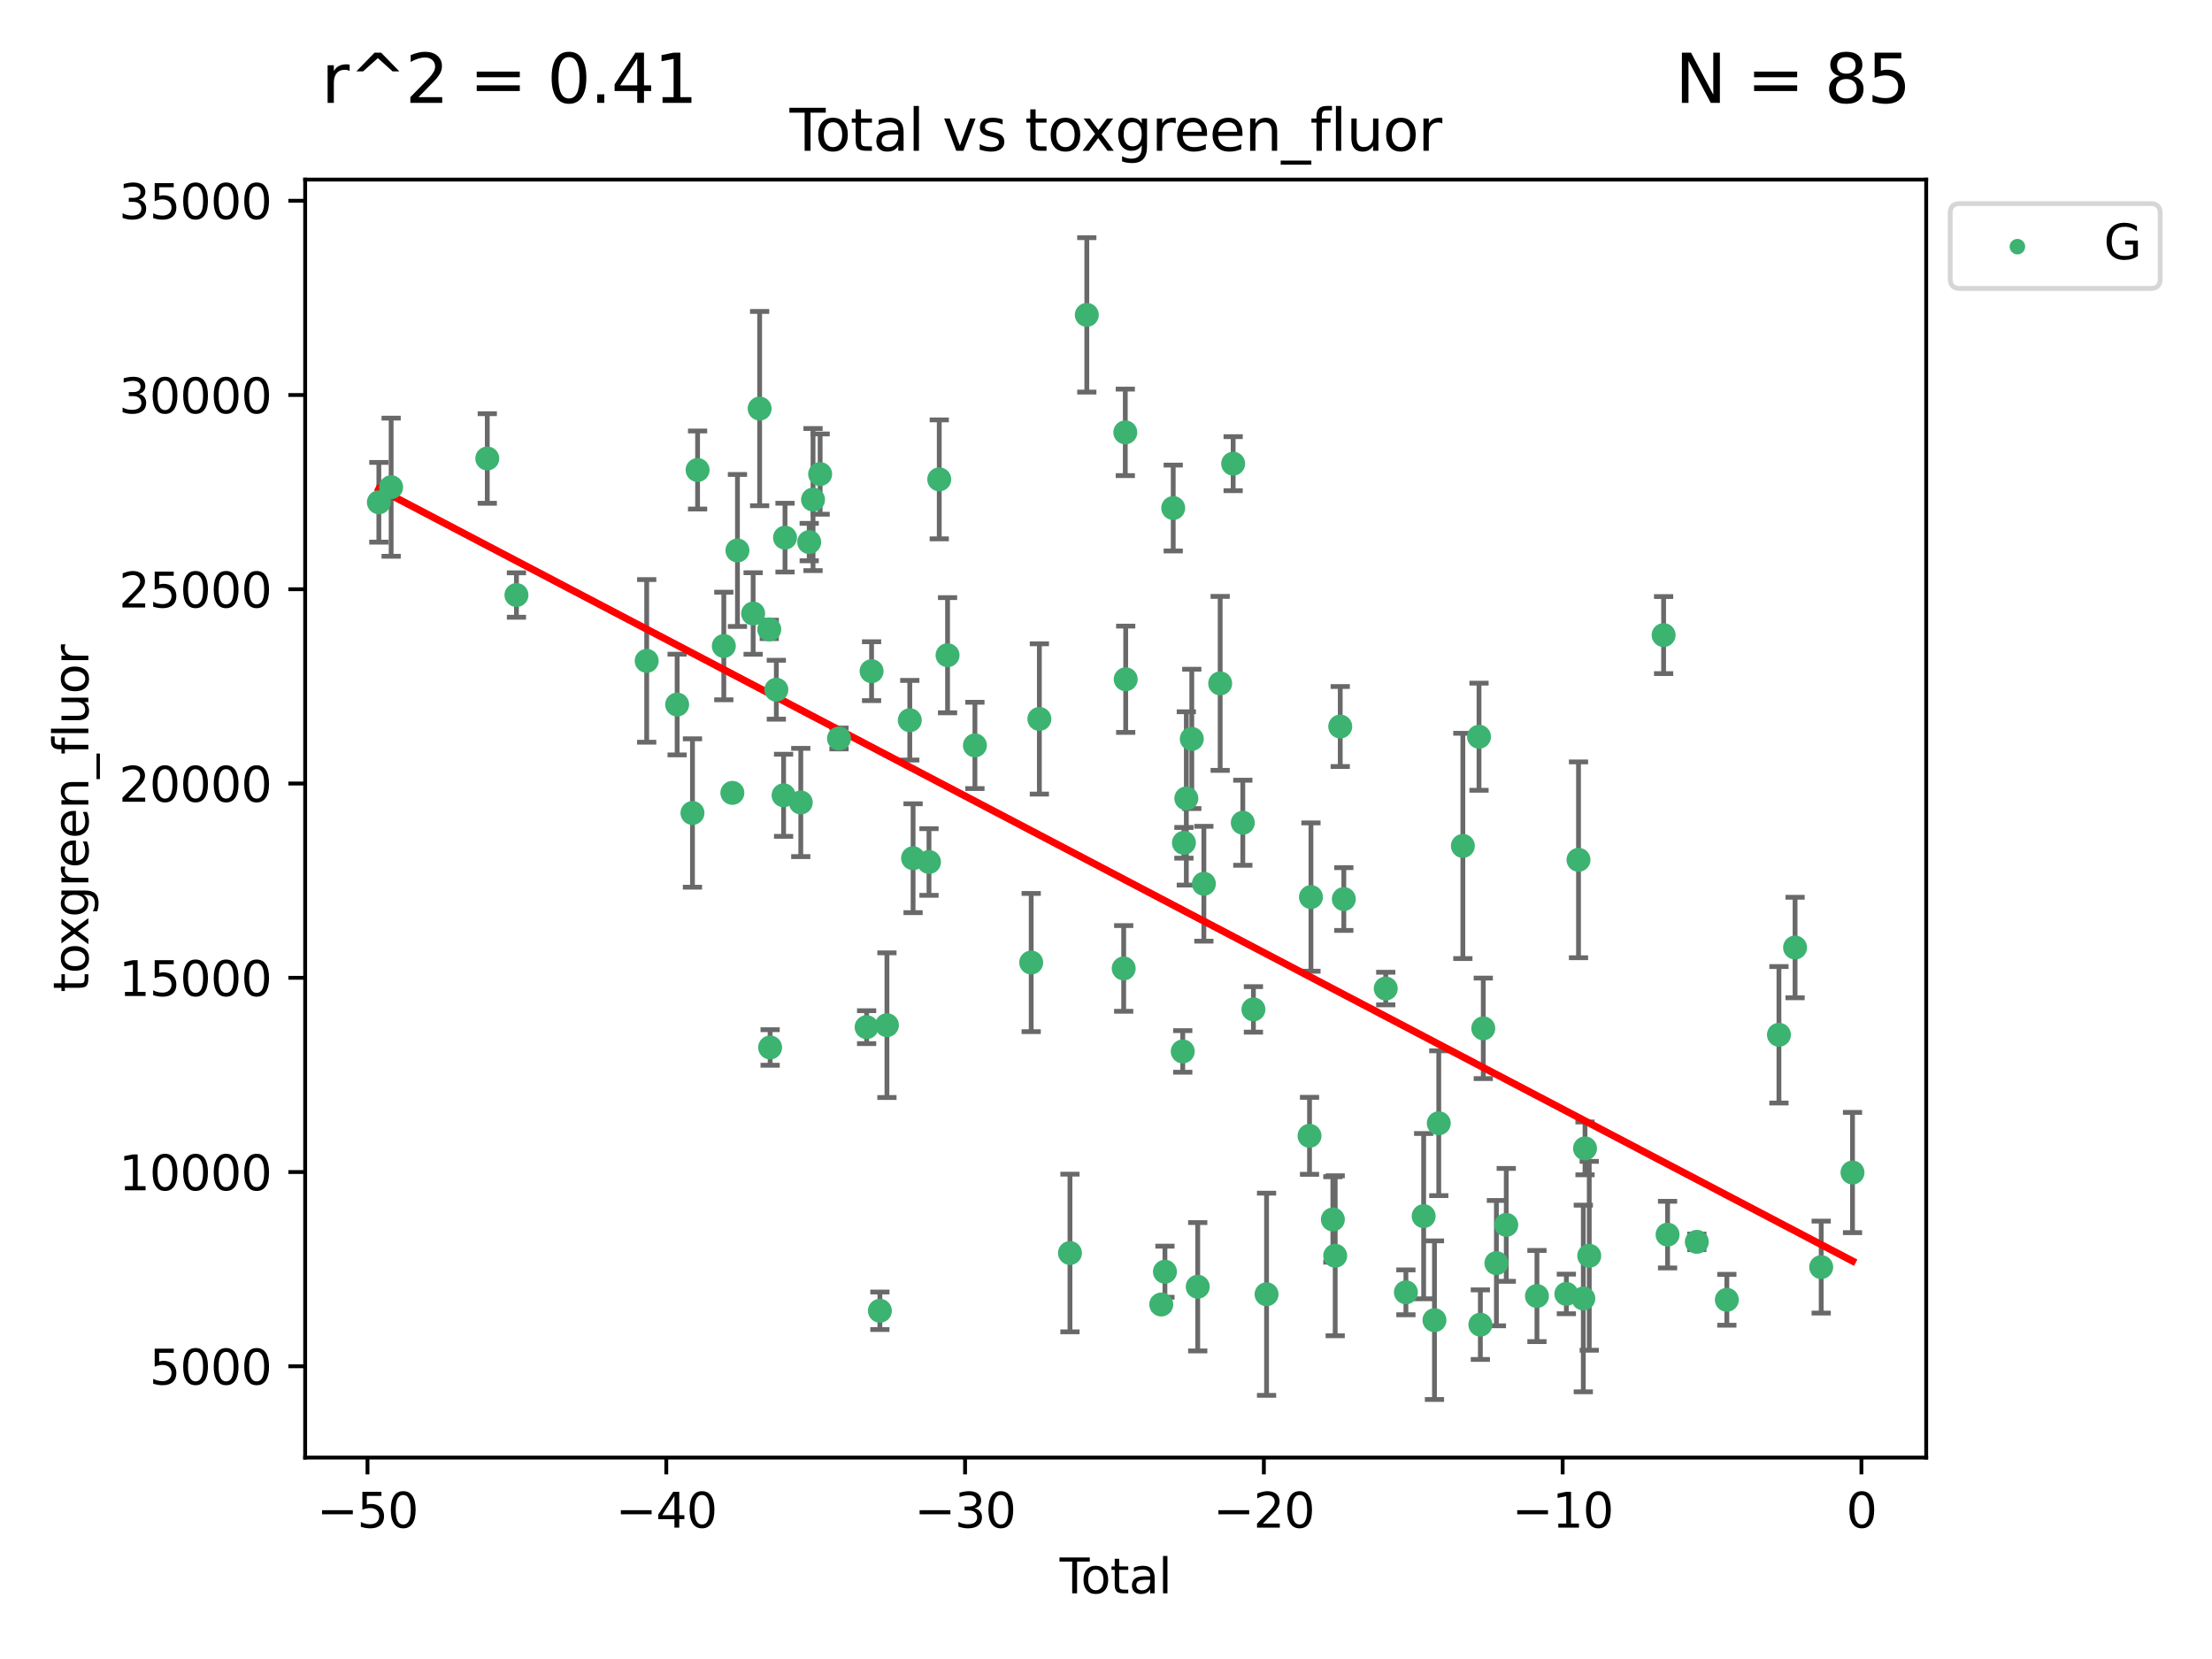 <?xml version="1.0" encoding="utf-8" standalone="no"?>
<!DOCTYPE svg PUBLIC "-//W3C//DTD SVG 1.1//EN"
  "http://www.w3.org/Graphics/SVG/1.1/DTD/svg11.dtd">
<svg xmlns:xlink="http://www.w3.org/1999/xlink" width="460.8pt" height="345.6pt" viewBox="0 0 460.8 345.6" xmlns="http://www.w3.org/2000/svg" version="1.1">
 <defs>
  <style type="text/css">*{stroke-linejoin: round; stroke-linecap: butt}</style>
 </defs>
 <g id="figure_1">
  <g id="patch_1">
   <path d="M 0 345.6 
L 460.8 345.6 
L 460.8 0 
L 0 0 
z
" style="fill: #ffffff"/>
  </g>
  <g id="axes_1">
   <g id="patch_2">
    <path d="M 63.571 303.64 
L 401.26 303.64 
L 401.26 37.411 
L 63.571 37.411 
z
" style="fill: #ffffff"/>
   </g>
   <g id="PathCollection_1">
    <defs>
     <path id="m155aced1c9" d="M 0 1.118 
C 0.297 1.118 0.581 1 0.791 0.791 
C 1 0.581 1.118 0.297 1.118 0 
C 1.118 -0.297 1 -0.581 0.791 -0.791 
C 0.581 -1 0.297 -1.118 0 -1.118 
C -0.297 -1.118 -0.581 -1 -0.791 -0.791 
C -1 -0.581 -1.118 -0.297 -1.118 0 
C -1.118 0.297 -1 0.581 -0.791 0.791 
C -0.581 1 -0.297 1.118 0 1.118 
z
" style="stroke: #3cb371"/>
    </defs>
    <g clip-path="url(#p194f47d457)">
     <use xlink:href="#m155aced1c9" x="78.921" y="104.636" style="fill: #3cb371; stroke: #3cb371"/>
     <use xlink:href="#m155aced1c9" x="81.481" y="101.492" style="fill: #3cb371; stroke: #3cb371"/>
     <use xlink:href="#m155aced1c9" x="101.51" y="95.512" style="fill: #3cb371; stroke: #3cb371"/>
     <use xlink:href="#m155aced1c9" x="107.586" y="123.955" style="fill: #3cb371; stroke: #3cb371"/>
     <use xlink:href="#m155aced1c9" x="134.718" y="137.672" style="fill: #3cb371; stroke: #3cb371"/>
     <use xlink:href="#m155aced1c9" x="141.06" y="146.767" style="fill: #3cb371; stroke: #3cb371"/>
     <use xlink:href="#m155aced1c9" x="144.254" y="169.361" style="fill: #3cb371; stroke: #3cb371"/>
     <use xlink:href="#m155aced1c9" x="145.32" y="97.911" style="fill: #3cb371; stroke: #3cb371"/>
     <use xlink:href="#m155aced1c9" x="150.783" y="134.572" style="fill: #3cb371; stroke: #3cb371"/>
     <use xlink:href="#m155aced1c9" x="152.565" y="165.167" style="fill: #3cb371; stroke: #3cb371"/>
     <use xlink:href="#m155aced1c9" x="153.626" y="114.671" style="fill: #3cb371; stroke: #3cb371"/>
     <use xlink:href="#m155aced1c9" x="156.893" y="127.805" style="fill: #3cb371; stroke: #3cb371"/>
     <use xlink:href="#m155aced1c9" x="158.248" y="85.115" style="fill: #3cb371; stroke: #3cb371"/>
     <use xlink:href="#m155aced1c9" x="160.252" y="131.112" style="fill: #3cb371; stroke: #3cb371"/>
     <use xlink:href="#m155aced1c9" x="160.43" y="218.208" style="fill: #3cb371; stroke: #3cb371"/>
     <use xlink:href="#m155aced1c9" x="161.724" y="143.681" style="fill: #3cb371; stroke: #3cb371"/>
     <use xlink:href="#m155aced1c9" x="163.235" y="165.672" style="fill: #3cb371; stroke: #3cb371"/>
     <use xlink:href="#m155aced1c9" x="163.533" y="112.002" style="fill: #3cb371; stroke: #3cb371"/>
     <use xlink:href="#m155aced1c9" x="166.818" y="167.167" style="fill: #3cb371; stroke: #3cb371"/>
     <use xlink:href="#m155aced1c9" x="168.572" y="112.924" style="fill: #3cb371; stroke: #3cb371"/>
     <use xlink:href="#m155aced1c9" x="169.37" y="104.069" style="fill: #3cb371; stroke: #3cb371"/>
     <use xlink:href="#m155aced1c9" x="170.85" y="98.759" style="fill: #3cb371; stroke: #3cb371"/>
     <use xlink:href="#m155aced1c9" x="174.78" y="153.838" style="fill: #3cb371; stroke: #3cb371"/>
     <use xlink:href="#m155aced1c9" x="180.532" y="213.975" style="fill: #3cb371; stroke: #3cb371"/>
     <use xlink:href="#m155aced1c9" x="181.567" y="139.818" style="fill: #3cb371; stroke: #3cb371"/>
     <use xlink:href="#m155aced1c9" x="183.298" y="273.057" style="fill: #3cb371; stroke: #3cb371"/>
     <use xlink:href="#m155aced1c9" x="184.764" y="213.562" style="fill: #3cb371; stroke: #3cb371"/>
     <use xlink:href="#m155aced1c9" x="189.525" y="150.036" style="fill: #3cb371; stroke: #3cb371"/>
     <use xlink:href="#m155aced1c9" x="190.211" y="178.78" style="fill: #3cb371; stroke: #3cb371"/>
     <use xlink:href="#m155aced1c9" x="193.525" y="179.57" style="fill: #3cb371; stroke: #3cb371"/>
     <use xlink:href="#m155aced1c9" x="195.663" y="99.86" style="fill: #3cb371; stroke: #3cb371"/>
     <use xlink:href="#m155aced1c9" x="197.393" y="136.492" style="fill: #3cb371; stroke: #3cb371"/>
     <use xlink:href="#m155aced1c9" x="203.094" y="155.281" style="fill: #3cb371; stroke: #3cb371"/>
     <use xlink:href="#m155aced1c9" x="214.817" y="200.512" style="fill: #3cb371; stroke: #3cb371"/>
     <use xlink:href="#m155aced1c9" x="216.52" y="149.77" style="fill: #3cb371; stroke: #3cb371"/>
     <use xlink:href="#m155aced1c9" x="222.893" y="261.024" style="fill: #3cb371; stroke: #3cb371"/>
     <use xlink:href="#m155aced1c9" x="226.402" y="65.595" style="fill: #3cb371; stroke: #3cb371"/>
     <use xlink:href="#m155aced1c9" x="234.085" y="201.743" style="fill: #3cb371; stroke: #3cb371"/>
     <use xlink:href="#m155aced1c9" x="234.422" y="90.069" style="fill: #3cb371; stroke: #3cb371"/>
     <use xlink:href="#m155aced1c9" x="234.505" y="141.503" style="fill: #3cb371; stroke: #3cb371"/>
     <use xlink:href="#m155aced1c9" x="241.911" y="271.752" style="fill: #3cb371; stroke: #3cb371"/>
     <use xlink:href="#m155aced1c9" x="242.678" y="264.922" style="fill: #3cb371; stroke: #3cb371"/>
     <use xlink:href="#m155aced1c9" x="244.404" y="105.83" style="fill: #3cb371; stroke: #3cb371"/>
     <use xlink:href="#m155aced1c9" x="246.389" y="219.033" style="fill: #3cb371; stroke: #3cb371"/>
     <use xlink:href="#m155aced1c9" x="246.632" y="175.575" style="fill: #3cb371; stroke: #3cb371"/>
     <use xlink:href="#m155aced1c9" x="247.135" y="166.323" style="fill: #3cb371; stroke: #3cb371"/>
     <use xlink:href="#m155aced1c9" x="248.271" y="153.926" style="fill: #3cb371; stroke: #3cb371"/>
     <use xlink:href="#m155aced1c9" x="249.51" y="268.051" style="fill: #3cb371; stroke: #3cb371"/>
     <use xlink:href="#m155aced1c9" x="250.789" y="184.102" style="fill: #3cb371; stroke: #3cb371"/>
     <use xlink:href="#m155aced1c9" x="254.185" y="142.362" style="fill: #3cb371; stroke: #3cb371"/>
     <use xlink:href="#m155aced1c9" x="256.889" y="96.591" style="fill: #3cb371; stroke: #3cb371"/>
     <use xlink:href="#m155aced1c9" x="258.899" y="171.392" style="fill: #3cb371; stroke: #3cb371"/>
     <use xlink:href="#m155aced1c9" x="261.111" y="210.273" style="fill: #3cb371; stroke: #3cb371"/>
     <use xlink:href="#m155aced1c9" x="263.848" y="269.618" style="fill: #3cb371; stroke: #3cb371"/>
     <use xlink:href="#m155aced1c9" x="272.798" y="236.612" style="fill: #3cb371; stroke: #3cb371"/>
     <use xlink:href="#m155aced1c9" x="273.095" y="186.874" style="fill: #3cb371; stroke: #3cb371"/>
     <use xlink:href="#m155aced1c9" x="277.659" y="254.033" style="fill: #3cb371; stroke: #3cb371"/>
     <use xlink:href="#m155aced1c9" x="278.147" y="261.6" style="fill: #3cb371; stroke: #3cb371"/>
     <use xlink:href="#m155aced1c9" x="279.196" y="151.347" style="fill: #3cb371; stroke: #3cb371"/>
     <use xlink:href="#m155aced1c9" x="279.944" y="187.286" style="fill: #3cb371; stroke: #3cb371"/>
     <use xlink:href="#m155aced1c9" x="288.676" y="205.931" style="fill: #3cb371; stroke: #3cb371"/>
     <use xlink:href="#m155aced1c9" x="292.874" y="269.212" style="fill: #3cb371; stroke: #3cb371"/>
     <use xlink:href="#m155aced1c9" x="296.573" y="253.346" style="fill: #3cb371; stroke: #3cb371"/>
     <use xlink:href="#m155aced1c9" x="298.827" y="275.016" style="fill: #3cb371; stroke: #3cb371"/>
     <use xlink:href="#m155aced1c9" x="299.723" y="233.991" style="fill: #3cb371; stroke: #3cb371"/>
     <use xlink:href="#m155aced1c9" x="304.74" y="176.222" style="fill: #3cb371; stroke: #3cb371"/>
     <use xlink:href="#m155aced1c9" x="308.106" y="153.473" style="fill: #3cb371; stroke: #3cb371"/>
     <use xlink:href="#m155aced1c9" x="308.386" y="275.95" style="fill: #3cb371; stroke: #3cb371"/>
     <use xlink:href="#m155aced1c9" x="308.995" y="214.222" style="fill: #3cb371; stroke: #3cb371"/>
     <use xlink:href="#m155aced1c9" x="311.728" y="263.135" style="fill: #3cb371; stroke: #3cb371"/>
     <use xlink:href="#m155aced1c9" x="313.781" y="255.162" style="fill: #3cb371; stroke: #3cb371"/>
     <use xlink:href="#m155aced1c9" x="320.174" y="269.987" style="fill: #3cb371; stroke: #3cb371"/>
     <use xlink:href="#m155aced1c9" x="326.302" y="269.549" style="fill: #3cb371; stroke: #3cb371"/>
     <use xlink:href="#m155aced1c9" x="328.832" y="179.118" style="fill: #3cb371; stroke: #3cb371"/>
     <use xlink:href="#m155aced1c9" x="329.833" y="270.498" style="fill: #3cb371; stroke: #3cb371"/>
     <use xlink:href="#m155aced1c9" x="330.188" y="239.232" style="fill: #3cb371; stroke: #3cb371"/>
     <use xlink:href="#m155aced1c9" x="331.07" y="261.604" style="fill: #3cb371; stroke: #3cb371"/>
     <use xlink:href="#m155aced1c9" x="346.561" y="132.3" style="fill: #3cb371; stroke: #3cb371"/>
     <use xlink:href="#m155aced1c9" x="347.385" y="257.193" style="fill: #3cb371; stroke: #3cb371"/>
     <use xlink:href="#m155aced1c9" x="353.478" y="258.698" style="fill: #3cb371; stroke: #3cb371"/>
     <use xlink:href="#m155aced1c9" x="359.732" y="270.772" style="fill: #3cb371; stroke: #3cb371"/>
     <use xlink:href="#m155aced1c9" x="370.586" y="215.565" style="fill: #3cb371; stroke: #3cb371"/>
     <use xlink:href="#m155aced1c9" x="373.946" y="197.387" style="fill: #3cb371; stroke: #3cb371"/>
     <use xlink:href="#m155aced1c9" x="379.388" y="263.958" style="fill: #3cb371; stroke: #3cb371"/>
     <use xlink:href="#m155aced1c9" x="385.911" y="244.257" style="fill: #3cb371; stroke: #3cb371"/>
    </g>
   </g>
   <g id="matplotlib.axis_1">
    <g id="xtick_1">
     <g id="line2d_1">
      <defs>
       <path id="mf19f818295" d="M 0 0 
L 0 3.5 
" style="stroke: #000000; stroke-width: 0.8"/>
      </defs>
      <g>
       <use xlink:href="#mf19f818295" x="76.557" y="303.64" style="stroke: #000000; stroke-width: 0.8"/>
      </g>
     </g>
     <g id="text_1">
      <!-- −50 -->
      <g transform="translate(66.005 318.238)scale(0.1 -0.1)">
       <defs>
        <path id="DejaVuSans-2212" d="M 678 2272 
L 4684 2272 
L 4684 1741 
L 678 1741 
L 678 2272 
z
" transform="scale(0.016)"/>
        <path id="DejaVuSans-35" d="M 691 4666 
L 3169 4666 
L 3169 4134 
L 1269 4134 
L 1269 2991 
Q 1406 3038 1543 3061 
Q 1681 3084 1819 3084 
Q 2600 3084 3056 2656 
Q 3513 2228 3513 1497 
Q 3513 744 3044 326 
Q 2575 -91 1722 -91 
Q 1428 -91 1123 -41 
Q 819 9 494 109 
L 494 744 
Q 775 591 1075 516 
Q 1375 441 1709 441 
Q 2250 441 2565 725 
Q 2881 1009 2881 1497 
Q 2881 1984 2565 2268 
Q 2250 2553 1709 2553 
Q 1456 2553 1204 2497 
Q 953 2441 691 2322 
L 691 4666 
z
" transform="scale(0.016)"/>
        <path id="DejaVuSans-30" d="M 2034 4250 
Q 1547 4250 1301 3770 
Q 1056 3291 1056 2328 
Q 1056 1369 1301 889 
Q 1547 409 2034 409 
Q 2525 409 2770 889 
Q 3016 1369 3016 2328 
Q 3016 3291 2770 3770 
Q 2525 4250 2034 4250 
z
M 2034 4750 
Q 2819 4750 3233 4129 
Q 3647 3509 3647 2328 
Q 3647 1150 3233 529 
Q 2819 -91 2034 -91 
Q 1250 -91 836 529 
Q 422 1150 422 2328 
Q 422 3509 836 4129 
Q 1250 4750 2034 4750 
z
" transform="scale(0.016)"/>
       </defs>
       <use xlink:href="#DejaVuSans-2212"/>
       <use xlink:href="#DejaVuSans-35" x="83.789"/>
       <use xlink:href="#DejaVuSans-30" x="147.412"/>
      </g>
     </g>
    </g>
    <g id="xtick_2">
     <g id="line2d_2">
      <g>
       <use xlink:href="#mf19f818295" x="138.8" y="303.64" style="stroke: #000000; stroke-width: 0.8"/>
      </g>
     </g>
     <g id="text_2">
      <!-- −40 -->
      <g transform="translate(128.248 318.238)scale(0.1 -0.1)">
       <defs>
        <path id="DejaVuSans-34" d="M 2419 4116 
L 825 1625 
L 2419 1625 
L 2419 4116 
z
M 2253 4666 
L 3047 4666 
L 3047 1625 
L 3713 1625 
L 3713 1100 
L 3047 1100 
L 3047 0 
L 2419 0 
L 2419 1100 
L 313 1100 
L 313 1709 
L 2253 4666 
z
" transform="scale(0.016)"/>
       </defs>
       <use xlink:href="#DejaVuSans-2212"/>
       <use xlink:href="#DejaVuSans-34" x="83.789"/>
       <use xlink:href="#DejaVuSans-30" x="147.412"/>
      </g>
     </g>
    </g>
    <g id="xtick_3">
     <g id="line2d_3">
      <g>
       <use xlink:href="#mf19f818295" x="201.043" y="303.64" style="stroke: #000000; stroke-width: 0.8"/>
      </g>
     </g>
     <g id="text_3">
      <!-- −30 -->
      <g transform="translate(190.491 318.238)scale(0.1 -0.1)">
       <defs>
        <path id="DejaVuSans-33" d="M 2597 2516 
Q 3050 2419 3304 2112 
Q 3559 1806 3559 1356 
Q 3559 666 3084 287 
Q 2609 -91 1734 -91 
Q 1441 -91 1130 -33 
Q 819 25 488 141 
L 488 750 
Q 750 597 1062 519 
Q 1375 441 1716 441 
Q 2309 441 2620 675 
Q 2931 909 2931 1356 
Q 2931 1769 2642 2001 
Q 2353 2234 1838 2234 
L 1294 2234 
L 1294 2753 
L 1863 2753 
Q 2328 2753 2575 2939 
Q 2822 3125 2822 3475 
Q 2822 3834 2567 4026 
Q 2313 4219 1838 4219 
Q 1578 4219 1281 4162 
Q 984 4106 628 3988 
L 628 4550 
Q 988 4650 1302 4700 
Q 1616 4750 1894 4750 
Q 2613 4750 3031 4423 
Q 3450 4097 3450 3541 
Q 3450 3153 3228 2886 
Q 3006 2619 2597 2516 
z
" transform="scale(0.016)"/>
       </defs>
       <use xlink:href="#DejaVuSans-2212"/>
       <use xlink:href="#DejaVuSans-33" x="83.789"/>
       <use xlink:href="#DejaVuSans-30" x="147.412"/>
      </g>
     </g>
    </g>
    <g id="xtick_4">
     <g id="line2d_4">
      <g>
       <use xlink:href="#mf19f818295" x="263.286" y="303.64" style="stroke: #000000; stroke-width: 0.8"/>
      </g>
     </g>
     <g id="text_4">
      <!-- −20 -->
      <g transform="translate(252.734 318.238)scale(0.1 -0.1)">
       <defs>
        <path id="DejaVuSans-32" d="M 1228 531 
L 3431 531 
L 3431 0 
L 469 0 
L 469 531 
Q 828 903 1448 1529 
Q 2069 2156 2228 2338 
Q 2531 2678 2651 2914 
Q 2772 3150 2772 3378 
Q 2772 3750 2511 3984 
Q 2250 4219 1831 4219 
Q 1534 4219 1204 4116 
Q 875 4013 500 3803 
L 500 4441 
Q 881 4594 1212 4672 
Q 1544 4750 1819 4750 
Q 2544 4750 2975 4387 
Q 3406 4025 3406 3419 
Q 3406 3131 3298 2873 
Q 3191 2616 2906 2266 
Q 2828 2175 2409 1742 
Q 1991 1309 1228 531 
z
" transform="scale(0.016)"/>
       </defs>
       <use xlink:href="#DejaVuSans-2212"/>
       <use xlink:href="#DejaVuSans-32" x="83.789"/>
       <use xlink:href="#DejaVuSans-30" x="147.412"/>
      </g>
     </g>
    </g>
    <g id="xtick_5">
     <g id="line2d_5">
      <g>
       <use xlink:href="#mf19f818295" x="325.529" y="303.64" style="stroke: #000000; stroke-width: 0.8"/>
      </g>
     </g>
     <g id="text_5">
      <!-- −10 -->
      <g transform="translate(314.977 318.238)scale(0.1 -0.1)">
       <defs>
        <path id="DejaVuSans-31" d="M 794 531 
L 1825 531 
L 1825 4091 
L 703 3866 
L 703 4441 
L 1819 4666 
L 2450 4666 
L 2450 531 
L 3481 531 
L 3481 0 
L 794 0 
L 794 531 
z
" transform="scale(0.016)"/>
       </defs>
       <use xlink:href="#DejaVuSans-2212"/>
       <use xlink:href="#DejaVuSans-31" x="83.789"/>
       <use xlink:href="#DejaVuSans-30" x="147.412"/>
      </g>
     </g>
    </g>
    <g id="xtick_6">
     <g id="line2d_6">
      <g>
       <use xlink:href="#mf19f818295" x="387.772" y="303.64" style="stroke: #000000; stroke-width: 0.8"/>
      </g>
     </g>
     <g id="text_6">
      <!-- 0 -->
      <g transform="translate(384.591 318.238)scale(0.1 -0.1)">
       <use xlink:href="#DejaVuSans-30"/>
      </g>
     </g>
    </g>
    <g id="text_7">
     <!-- Total -->
     <g transform="translate(220.739 331.917)scale(0.1 -0.1)">
      <defs>
       <path id="DejaVuSans-54" d="M -19 4666 
L 3928 4666 
L 3928 4134 
L 2272 4134 
L 2272 0 
L 1638 0 
L 1638 4134 
L -19 4134 
L -19 4666 
z
" transform="scale(0.016)"/>
       <path id="DejaVuSans-6f" d="M 1959 3097 
Q 1497 3097 1228 2736 
Q 959 2375 959 1747 
Q 959 1119 1226 758 
Q 1494 397 1959 397 
Q 2419 397 2687 759 
Q 2956 1122 2956 1747 
Q 2956 2369 2687 2733 
Q 2419 3097 1959 3097 
z
M 1959 3584 
Q 2709 3584 3137 3096 
Q 3566 2609 3566 1747 
Q 3566 888 3137 398 
Q 2709 -91 1959 -91 
Q 1206 -91 779 398 
Q 353 888 353 1747 
Q 353 2609 779 3096 
Q 1206 3584 1959 3584 
z
" transform="scale(0.016)"/>
       <path id="DejaVuSans-74" d="M 1172 4494 
L 1172 3500 
L 2356 3500 
L 2356 3053 
L 1172 3053 
L 1172 1153 
Q 1172 725 1289 603 
Q 1406 481 1766 481 
L 2356 481 
L 2356 0 
L 1766 0 
Q 1100 0 847 248 
Q 594 497 594 1153 
L 594 3053 
L 172 3053 
L 172 3500 
L 594 3500 
L 594 4494 
L 1172 4494 
z
" transform="scale(0.016)"/>
       <path id="DejaVuSans-61" d="M 2194 1759 
Q 1497 1759 1228 1600 
Q 959 1441 959 1056 
Q 959 750 1161 570 
Q 1363 391 1709 391 
Q 2188 391 2477 730 
Q 2766 1069 2766 1631 
L 2766 1759 
L 2194 1759 
z
M 3341 1997 
L 3341 0 
L 2766 0 
L 2766 531 
Q 2569 213 2275 61 
Q 1981 -91 1556 -91 
Q 1019 -91 701 211 
Q 384 513 384 1019 
Q 384 1609 779 1909 
Q 1175 2209 1959 2209 
L 2766 2209 
L 2766 2266 
Q 2766 2663 2505 2880 
Q 2244 3097 1772 3097 
Q 1472 3097 1187 3025 
Q 903 2953 641 2809 
L 641 3341 
Q 956 3463 1253 3523 
Q 1550 3584 1831 3584 
Q 2591 3584 2966 3190 
Q 3341 2797 3341 1997 
z
" transform="scale(0.016)"/>
       <path id="DejaVuSans-6c" d="M 603 4863 
L 1178 4863 
L 1178 0 
L 603 0 
L 603 4863 
z
" transform="scale(0.016)"/>
      </defs>
      <use xlink:href="#DejaVuSans-54"/>
      <use xlink:href="#DejaVuSans-6f" x="44.084"/>
      <use xlink:href="#DejaVuSans-74" x="105.266"/>
      <use xlink:href="#DejaVuSans-61" x="144.475"/>
      <use xlink:href="#DejaVuSans-6c" x="205.754"/>
     </g>
    </g>
   </g>
   <g id="matplotlib.axis_2">
    <g id="ytick_1">
     <g id="line2d_7">
      <defs>
       <path id="m31dc48fe5d" d="M 0 0 
L -3.5 0 
" style="stroke: #000000; stroke-width: 0.8"/>
      </defs>
      <g>
       <use xlink:href="#m31dc48fe5d" x="63.571" y="284.623" style="stroke: #000000; stroke-width: 0.8"/>
      </g>
     </g>
     <g id="text_8">
      <!-- 5000 -->
      <g transform="translate(31.121 288.422)scale(0.1 -0.1)">
       <use xlink:href="#DejaVuSans-35"/>
       <use xlink:href="#DejaVuSans-30" x="63.623"/>
       <use xlink:href="#DejaVuSans-30" x="127.246"/>
       <use xlink:href="#DejaVuSans-30" x="190.869"/>
      </g>
     </g>
    </g>
    <g id="ytick_2">
     <g id="line2d_8">
      <g>
       <use xlink:href="#m31dc48fe5d" x="63.571" y="244.155" style="stroke: #000000; stroke-width: 0.8"/>
      </g>
     </g>
     <g id="text_9">
      <!-- 10000 -->
      <g transform="translate(24.759 247.955)scale(0.1 -0.1)">
       <use xlink:href="#DejaVuSans-31"/>
       <use xlink:href="#DejaVuSans-30" x="63.623"/>
       <use xlink:href="#DejaVuSans-30" x="127.246"/>
       <use xlink:href="#DejaVuSans-30" x="190.869"/>
       <use xlink:href="#DejaVuSans-30" x="254.492"/>
      </g>
     </g>
    </g>
    <g id="ytick_3">
     <g id="line2d_9">
      <g>
       <use xlink:href="#m31dc48fe5d" x="63.571" y="203.688" style="stroke: #000000; stroke-width: 0.8"/>
      </g>
     </g>
     <g id="text_10">
      <!-- 15000 -->
      <g transform="translate(24.759 207.487)scale(0.1 -0.1)">
       <use xlink:href="#DejaVuSans-31"/>
       <use xlink:href="#DejaVuSans-35" x="63.623"/>
       <use xlink:href="#DejaVuSans-30" x="127.246"/>
       <use xlink:href="#DejaVuSans-30" x="190.869"/>
       <use xlink:href="#DejaVuSans-30" x="254.492"/>
      </g>
     </g>
    </g>
    <g id="ytick_4">
     <g id="line2d_10">
      <g>
       <use xlink:href="#m31dc48fe5d" x="63.571" y="163.221" style="stroke: #000000; stroke-width: 0.8"/>
      </g>
     </g>
     <g id="text_11">
      <!-- 20000 -->
      <g transform="translate(24.759 167.02)scale(0.1 -0.1)">
       <use xlink:href="#DejaVuSans-32"/>
       <use xlink:href="#DejaVuSans-30" x="63.623"/>
       <use xlink:href="#DejaVuSans-30" x="127.246"/>
       <use xlink:href="#DejaVuSans-30" x="190.869"/>
       <use xlink:href="#DejaVuSans-30" x="254.492"/>
      </g>
     </g>
    </g>
    <g id="ytick_5">
     <g id="line2d_11">
      <g>
       <use xlink:href="#m31dc48fe5d" x="63.571" y="122.754" style="stroke: #000000; stroke-width: 0.8"/>
      </g>
     </g>
     <g id="text_12">
      <!-- 25000 -->
      <g transform="translate(24.759 126.553)scale(0.1 -0.1)">
       <use xlink:href="#DejaVuSans-32"/>
       <use xlink:href="#DejaVuSans-35" x="63.623"/>
       <use xlink:href="#DejaVuSans-30" x="127.246"/>
       <use xlink:href="#DejaVuSans-30" x="190.869"/>
       <use xlink:href="#DejaVuSans-30" x="254.492"/>
      </g>
     </g>
    </g>
    <g id="ytick_6">
     <g id="line2d_12">
      <g>
       <use xlink:href="#m31dc48fe5d" x="63.571" y="82.286" style="stroke: #000000; stroke-width: 0.8"/>
      </g>
     </g>
     <g id="text_13">
      <!-- 30000 -->
      <g transform="translate(24.759 86.086)scale(0.1 -0.1)">
       <use xlink:href="#DejaVuSans-33"/>
       <use xlink:href="#DejaVuSans-30" x="63.623"/>
       <use xlink:href="#DejaVuSans-30" x="127.246"/>
       <use xlink:href="#DejaVuSans-30" x="190.869"/>
       <use xlink:href="#DejaVuSans-30" x="254.492"/>
      </g>
     </g>
    </g>
    <g id="ytick_7">
     <g id="line2d_13">
      <g>
       <use xlink:href="#m31dc48fe5d" x="63.571" y="41.819" style="stroke: #000000; stroke-width: 0.8"/>
      </g>
     </g>
     <g id="text_14">
      <!-- 35000 -->
      <g transform="translate(24.759 45.618)scale(0.1 -0.1)">
       <use xlink:href="#DejaVuSans-33"/>
       <use xlink:href="#DejaVuSans-35" x="63.623"/>
       <use xlink:href="#DejaVuSans-30" x="127.246"/>
       <use xlink:href="#DejaVuSans-30" x="190.869"/>
       <use xlink:href="#DejaVuSans-30" x="254.492"/>
      </g>
     </g>
    </g>
    <g id="text_15">
     <!-- toxgreen_fluor -->
     <g transform="translate(18.401 206.72)rotate(-90)scale(0.1 -0.1)">
      <defs>
       <path id="DejaVuSans-78" d="M 3513 3500 
L 2247 1797 
L 3578 0 
L 2900 0 
L 1881 1375 
L 863 0 
L 184 0 
L 1544 1831 
L 300 3500 
L 978 3500 
L 1906 2253 
L 2834 3500 
L 3513 3500 
z
" transform="scale(0.016)"/>
       <path id="DejaVuSans-67" d="M 2906 1791 
Q 2906 2416 2648 2759 
Q 2391 3103 1925 3103 
Q 1463 3103 1205 2759 
Q 947 2416 947 1791 
Q 947 1169 1205 825 
Q 1463 481 1925 481 
Q 2391 481 2648 825 
Q 2906 1169 2906 1791 
z
M 3481 434 
Q 3481 -459 3084 -895 
Q 2688 -1331 1869 -1331 
Q 1566 -1331 1297 -1286 
Q 1028 -1241 775 -1147 
L 775 -588 
Q 1028 -725 1275 -790 
Q 1522 -856 1778 -856 
Q 2344 -856 2625 -561 
Q 2906 -266 2906 331 
L 2906 616 
Q 2728 306 2450 153 
Q 2172 0 1784 0 
Q 1141 0 747 490 
Q 353 981 353 1791 
Q 353 2603 747 3093 
Q 1141 3584 1784 3584 
Q 2172 3584 2450 3431 
Q 2728 3278 2906 2969 
L 2906 3500 
L 3481 3500 
L 3481 434 
z
" transform="scale(0.016)"/>
       <path id="DejaVuSans-72" d="M 2631 2963 
Q 2534 3019 2420 3045 
Q 2306 3072 2169 3072 
Q 1681 3072 1420 2755 
Q 1159 2438 1159 1844 
L 1159 0 
L 581 0 
L 581 3500 
L 1159 3500 
L 1159 2956 
Q 1341 3275 1631 3429 
Q 1922 3584 2338 3584 
Q 2397 3584 2469 3576 
Q 2541 3569 2628 3553 
L 2631 2963 
z
" transform="scale(0.016)"/>
       <path id="DejaVuSans-65" d="M 3597 1894 
L 3597 1613 
L 953 1613 
Q 991 1019 1311 708 
Q 1631 397 2203 397 
Q 2534 397 2845 478 
Q 3156 559 3463 722 
L 3463 178 
Q 3153 47 2828 -22 
Q 2503 -91 2169 -91 
Q 1331 -91 842 396 
Q 353 884 353 1716 
Q 353 2575 817 3079 
Q 1281 3584 2069 3584 
Q 2775 3584 3186 3129 
Q 3597 2675 3597 1894 
z
M 3022 2063 
Q 3016 2534 2758 2815 
Q 2500 3097 2075 3097 
Q 1594 3097 1305 2825 
Q 1016 2553 972 2059 
L 3022 2063 
z
" transform="scale(0.016)"/>
       <path id="DejaVuSans-6e" d="M 3513 2113 
L 3513 0 
L 2938 0 
L 2938 2094 
Q 2938 2591 2744 2837 
Q 2550 3084 2163 3084 
Q 1697 3084 1428 2787 
Q 1159 2491 1159 1978 
L 1159 0 
L 581 0 
L 581 3500 
L 1159 3500 
L 1159 2956 
Q 1366 3272 1645 3428 
Q 1925 3584 2291 3584 
Q 2894 3584 3203 3211 
Q 3513 2838 3513 2113 
z
" transform="scale(0.016)"/>
       <path id="DejaVuSans-5f" d="M 3263 -1063 
L 3263 -1509 
L -63 -1509 
L -63 -1063 
L 3263 -1063 
z
" transform="scale(0.016)"/>
       <path id="DejaVuSans-66" d="M 2375 4863 
L 2375 4384 
L 1825 4384 
Q 1516 4384 1395 4259 
Q 1275 4134 1275 3809 
L 1275 3500 
L 2222 3500 
L 2222 3053 
L 1275 3053 
L 1275 0 
L 697 0 
L 697 3053 
L 147 3053 
L 147 3500 
L 697 3500 
L 697 3744 
Q 697 4328 969 4595 
Q 1241 4863 1831 4863 
L 2375 4863 
z
" transform="scale(0.016)"/>
       <path id="DejaVuSans-75" d="M 544 1381 
L 544 3500 
L 1119 3500 
L 1119 1403 
Q 1119 906 1312 657 
Q 1506 409 1894 409 
Q 2359 409 2629 706 
Q 2900 1003 2900 1516 
L 2900 3500 
L 3475 3500 
L 3475 0 
L 2900 0 
L 2900 538 
Q 2691 219 2414 64 
Q 2138 -91 1772 -91 
Q 1169 -91 856 284 
Q 544 659 544 1381 
z
M 1991 3584 
L 1991 3584 
z
" transform="scale(0.016)"/>
      </defs>
      <use xlink:href="#DejaVuSans-74"/>
      <use xlink:href="#DejaVuSans-6f" x="39.209"/>
      <use xlink:href="#DejaVuSans-78" x="97.266"/>
      <use xlink:href="#DejaVuSans-67" x="156.445"/>
      <use xlink:href="#DejaVuSans-72" x="219.922"/>
      <use xlink:href="#DejaVuSans-65" x="258.785"/>
      <use xlink:href="#DejaVuSans-65" x="320.309"/>
      <use xlink:href="#DejaVuSans-6e" x="381.832"/>
      <use xlink:href="#DejaVuSans-5f" x="445.211"/>
      <use xlink:href="#DejaVuSans-66" x="495.211"/>
      <use xlink:href="#DejaVuSans-6c" x="530.416"/>
      <use xlink:href="#DejaVuSans-75" x="558.199"/>
      <use xlink:href="#DejaVuSans-6f" x="621.578"/>
      <use xlink:href="#DejaVuSans-72" x="682.76"/>
     </g>
    </g>
   </g>
   <g id="LineCollection_1">
    <path d="M 78.921 112.94 
L 78.921 96.331 
" clip-path="url(#p194f47d457)" style="fill: none; stroke: #696969"/>
    <path d="M 81.481 115.88 
L 81.481 87.105 
" clip-path="url(#p194f47d457)" style="fill: none; stroke: #696969"/>
    <path d="M 101.51 104.841 
L 101.51 86.183 
" clip-path="url(#p194f47d457)" style="fill: none; stroke: #696969"/>
    <path d="M 107.586 128.583 
L 107.586 119.327 
" clip-path="url(#p194f47d457)" style="fill: none; stroke: #696969"/>
    <path d="M 134.718 154.61 
L 134.718 120.734 
" clip-path="url(#p194f47d457)" style="fill: none; stroke: #696969"/>
    <path d="M 141.06 157.253 
L 141.06 136.28 
" clip-path="url(#p194f47d457)" style="fill: none; stroke: #696969"/>
    <path d="M 144.254 184.814 
L 144.254 153.907 
" clip-path="url(#p194f47d457)" style="fill: none; stroke: #696969"/>
    <path d="M 145.32 106.038 
L 145.32 89.784 
" clip-path="url(#p194f47d457)" style="fill: none; stroke: #696969"/>
    <path d="M 150.783 145.776 
L 150.783 123.367 
" clip-path="url(#p194f47d457)" style="fill: none; stroke: #696969"/>
    <path d="M 152.565 165.773 
L 152.565 164.562 
" clip-path="url(#p194f47d457)" style="fill: none; stroke: #696969"/>
    <path d="M 153.626 130.506 
L 153.626 98.836 
" clip-path="url(#p194f47d457)" style="fill: none; stroke: #696969"/>
    <path d="M 156.893 136.295 
L 156.893 119.314 
" clip-path="url(#p194f47d457)" style="fill: none; stroke: #696969"/>
    <path d="M 158.248 105.351 
L 158.248 64.879 
" clip-path="url(#p194f47d457)" style="fill: none; stroke: #696969"/>
    <path d="M 160.252 133.035 
L 160.252 129.188 
" clip-path="url(#p194f47d457)" style="fill: none; stroke: #696969"/>
    <path d="M 160.43 221.909 
L 160.43 214.507 
" clip-path="url(#p194f47d457)" style="fill: none; stroke: #696969"/>
    <path d="M 161.724 149.814 
L 161.724 137.549 
" clip-path="url(#p194f47d457)" style="fill: none; stroke: #696969"/>
    <path d="M 163.235 174.223 
L 163.235 157.121 
" clip-path="url(#p194f47d457)" style="fill: none; stroke: #696969"/>
    <path d="M 163.533 119.166 
L 163.533 104.838 
" clip-path="url(#p194f47d457)" style="fill: none; stroke: #696969"/>
    <path d="M 166.818 178.446 
L 166.818 155.888 
" clip-path="url(#p194f47d457)" style="fill: none; stroke: #696969"/>
    <path d="M 168.572 116.822 
L 168.572 109.025 
" clip-path="url(#p194f47d457)" style="fill: none; stroke: #696969"/>
    <path d="M 169.37 118.87 
L 169.37 89.268 
" clip-path="url(#p194f47d457)" style="fill: none; stroke: #696969"/>
    <path d="M 170.85 107.118 
L 170.85 90.4 
" clip-path="url(#p194f47d457)" style="fill: none; stroke: #696969"/>
    <path d="M 174.78 156.009 
L 174.78 151.667 
" clip-path="url(#p194f47d457)" style="fill: none; stroke: #696969"/>
    <path d="M 180.532 217.405 
L 180.532 210.545 
" clip-path="url(#p194f47d457)" style="fill: none; stroke: #696969"/>
    <path d="M 181.567 145.952 
L 181.567 133.685 
" clip-path="url(#p194f47d457)" style="fill: none; stroke: #696969"/>
    <path d="M 183.298 276.965 
L 183.298 269.148 
" clip-path="url(#p194f47d457)" style="fill: none; stroke: #696969"/>
    <path d="M 184.764 228.632 
L 184.764 198.493 
" clip-path="url(#p194f47d457)" style="fill: none; stroke: #696969"/>
    <path d="M 189.525 158.33 
L 189.525 141.742 
" clip-path="url(#p194f47d457)" style="fill: none; stroke: #696969"/>
    <path d="M 190.211 190.12 
L 190.211 167.44 
" clip-path="url(#p194f47d457)" style="fill: none; stroke: #696969"/>
    <path d="M 193.525 186.51 
L 193.525 172.63 
" clip-path="url(#p194f47d457)" style="fill: none; stroke: #696969"/>
    <path d="M 195.663 112.251 
L 195.663 87.47 
" clip-path="url(#p194f47d457)" style="fill: none; stroke: #696969"/>
    <path d="M 197.393 148.488 
L 197.393 124.496 
" clip-path="url(#p194f47d457)" style="fill: none; stroke: #696969"/>
    <path d="M 203.094 164.271 
L 203.094 146.291 
" clip-path="url(#p194f47d457)" style="fill: none; stroke: #696969"/>
    <path d="M 214.817 214.907 
L 214.817 186.117 
" clip-path="url(#p194f47d457)" style="fill: none; stroke: #696969"/>
    <path d="M 216.52 165.42 
L 216.52 134.12 
" clip-path="url(#p194f47d457)" style="fill: none; stroke: #696969"/>
    <path d="M 222.893 277.448 
L 222.893 244.601 
" clip-path="url(#p194f47d457)" style="fill: none; stroke: #696969"/>
    <path d="M 226.402 81.678 
L 226.402 49.513 
" clip-path="url(#p194f47d457)" style="fill: none; stroke: #696969"/>
    <path d="M 234.085 210.672 
L 234.085 192.814 
" clip-path="url(#p194f47d457)" style="fill: none; stroke: #696969"/>
    <path d="M 234.422 99.078 
L 234.422 81.06 
" clip-path="url(#p194f47d457)" style="fill: none; stroke: #696969"/>
    <path d="M 234.505 152.575 
L 234.505 130.43 
" clip-path="url(#p194f47d457)" style="fill: none; stroke: #696969"/>
    <path d="M 241.911 272.773 
L 241.911 270.731 
" clip-path="url(#p194f47d457)" style="fill: none; stroke: #696969"/>
    <path d="M 242.678 270.247 
L 242.678 259.596 
" clip-path="url(#p194f47d457)" style="fill: none; stroke: #696969"/>
    <path d="M 244.404 114.775 
L 244.404 96.885 
" clip-path="url(#p194f47d457)" style="fill: none; stroke: #696969"/>
    <path d="M 246.389 223.365 
L 246.389 214.7 
" clip-path="url(#p194f47d457)" style="fill: none; stroke: #696969"/>
    <path d="M 246.632 178.775 
L 246.632 172.376 
" clip-path="url(#p194f47d457)" style="fill: none; stroke: #696969"/>
    <path d="M 247.135 184.375 
L 247.135 148.271 
" clip-path="url(#p194f47d457)" style="fill: none; stroke: #696969"/>
    <path d="M 248.271 168.441 
L 248.271 139.411 
" clip-path="url(#p194f47d457)" style="fill: none; stroke: #696969"/>
    <path d="M 249.51 281.419 
L 249.51 254.684 
" clip-path="url(#p194f47d457)" style="fill: none; stroke: #696969"/>
    <path d="M 250.789 196.064 
L 250.789 172.14 
" clip-path="url(#p194f47d457)" style="fill: none; stroke: #696969"/>
    <path d="M 254.185 160.479 
L 254.185 124.245 
" clip-path="url(#p194f47d457)" style="fill: none; stroke: #696969"/>
    <path d="M 256.889 102.219 
L 256.889 90.963 
" clip-path="url(#p194f47d457)" style="fill: none; stroke: #696969"/>
    <path d="M 258.899 180.251 
L 258.899 162.533 
" clip-path="url(#p194f47d457)" style="fill: none; stroke: #696969"/>
    <path d="M 261.111 215.014 
L 261.111 205.532 
" clip-path="url(#p194f47d457)" style="fill: none; stroke: #696969"/>
    <path d="M 263.848 290.678 
L 263.848 248.558 
" clip-path="url(#p194f47d457)" style="fill: none; stroke: #696969"/>
    <path d="M 272.798 244.629 
L 272.798 228.594 
" clip-path="url(#p194f47d457)" style="fill: none; stroke: #696969"/>
    <path d="M 273.095 202.32 
L 273.095 171.428 
" clip-path="url(#p194f47d457)" style="fill: none; stroke: #696969"/>
    <path d="M 277.659 262.93 
L 277.659 245.135 
" clip-path="url(#p194f47d457)" style="fill: none; stroke: #696969"/>
    <path d="M 278.147 278.262 
L 278.147 244.937 
" clip-path="url(#p194f47d457)" style="fill: none; stroke: #696969"/>
    <path d="M 279.196 159.678 
L 279.196 143.016 
" clip-path="url(#p194f47d457)" style="fill: none; stroke: #696969"/>
    <path d="M 279.944 193.826 
L 279.944 180.746 
" clip-path="url(#p194f47d457)" style="fill: none; stroke: #696969"/>
    <path d="M 288.676 209.326 
L 288.676 202.535 
" clip-path="url(#p194f47d457)" style="fill: none; stroke: #696969"/>
    <path d="M 292.874 273.886 
L 292.874 264.538 
" clip-path="url(#p194f47d457)" style="fill: none; stroke: #696969"/>
    <path d="M 296.573 270.56 
L 296.573 236.131 
" clip-path="url(#p194f47d457)" style="fill: none; stroke: #696969"/>
    <path d="M 298.827 291.539 
L 298.827 258.493 
" clip-path="url(#p194f47d457)" style="fill: none; stroke: #696969"/>
    <path d="M 299.723 249.075 
L 299.723 218.907 
" clip-path="url(#p194f47d457)" style="fill: none; stroke: #696969"/>
    <path d="M 304.74 199.688 
L 304.74 152.757 
" clip-path="url(#p194f47d457)" style="fill: none; stroke: #696969"/>
    <path d="M 308.106 164.628 
L 308.106 142.317 
" clip-path="url(#p194f47d457)" style="fill: none; stroke: #696969"/>
    <path d="M 308.386 283.199 
L 308.386 268.701 
" clip-path="url(#p194f47d457)" style="fill: none; stroke: #696969"/>
    <path d="M 308.995 224.688 
L 308.995 203.757 
" clip-path="url(#p194f47d457)" style="fill: none; stroke: #696969"/>
    <path d="M 311.728 276.193 
L 311.728 250.078 
" clip-path="url(#p194f47d457)" style="fill: none; stroke: #696969"/>
    <path d="M 313.781 266.919 
L 313.781 243.405 
" clip-path="url(#p194f47d457)" style="fill: none; stroke: #696969"/>
    <path d="M 320.174 279.479 
L 320.174 260.494 
" clip-path="url(#p194f47d457)" style="fill: none; stroke: #696969"/>
    <path d="M 326.302 273.673 
L 326.302 265.425 
" clip-path="url(#p194f47d457)" style="fill: none; stroke: #696969"/>
    <path d="M 328.832 199.516 
L 328.832 158.72 
" clip-path="url(#p194f47d457)" style="fill: none; stroke: #696969"/>
    <path d="M 329.833 289.94 
L 329.833 251.056 
" clip-path="url(#p194f47d457)" style="fill: none; stroke: #696969"/>
    <path d="M 330.188 244.733 
L 330.188 233.731 
" clip-path="url(#p194f47d457)" style="fill: none; stroke: #696969"/>
    <path d="M 331.07 281.275 
L 331.07 241.932 
" clip-path="url(#p194f47d457)" style="fill: none; stroke: #696969"/>
    <path d="M 346.561 140.326 
L 346.561 124.274 
" clip-path="url(#p194f47d457)" style="fill: none; stroke: #696969"/>
    <path d="M 347.385 264.133 
L 347.385 250.253 
" clip-path="url(#p194f47d457)" style="fill: none; stroke: #696969"/>
    <path d="M 353.478 260.321 
L 353.478 257.076 
" clip-path="url(#p194f47d457)" style="fill: none; stroke: #696969"/>
    <path d="M 359.732 276.071 
L 359.732 265.472 
" clip-path="url(#p194f47d457)" style="fill: none; stroke: #696969"/>
    <path d="M 370.586 229.777 
L 370.586 201.353 
" clip-path="url(#p194f47d457)" style="fill: none; stroke: #696969"/>
    <path d="M 373.946 207.858 
L 373.946 186.917 
" clip-path="url(#p194f47d457)" style="fill: none; stroke: #696969"/>
    <path d="M 379.388 273.537 
L 379.388 254.379 
" clip-path="url(#p194f47d457)" style="fill: none; stroke: #696969"/>
    <path d="M 385.911 256.781 
L 385.911 231.732 
" clip-path="url(#p194f47d457)" style="fill: none; stroke: #696969"/>
   </g>
   <g id="line2d_14">
    <defs>
     <path id="m30d2faf064" d="M 2 0 
L -2 -0 
" style="stroke: #696969"/>
    </defs>
    <g clip-path="url(#p194f47d457)">
     <use xlink:href="#m30d2faf064" x="78.921" y="112.94" style="fill: #696969; stroke: #696969"/>
     <use xlink:href="#m30d2faf064" x="81.481" y="115.88" style="fill: #696969; stroke: #696969"/>
     <use xlink:href="#m30d2faf064" x="101.51" y="104.841" style="fill: #696969; stroke: #696969"/>
     <use xlink:href="#m30d2faf064" x="107.586" y="128.583" style="fill: #696969; stroke: #696969"/>
     <use xlink:href="#m30d2faf064" x="134.718" y="154.61" style="fill: #696969; stroke: #696969"/>
     <use xlink:href="#m30d2faf064" x="141.06" y="157.253" style="fill: #696969; stroke: #696969"/>
     <use xlink:href="#m30d2faf064" x="144.254" y="184.814" style="fill: #696969; stroke: #696969"/>
     <use xlink:href="#m30d2faf064" x="145.32" y="106.038" style="fill: #696969; stroke: #696969"/>
     <use xlink:href="#m30d2faf064" x="150.783" y="145.776" style="fill: #696969; stroke: #696969"/>
     <use xlink:href="#m30d2faf064" x="152.565" y="165.773" style="fill: #696969; stroke: #696969"/>
     <use xlink:href="#m30d2faf064" x="153.626" y="130.506" style="fill: #696969; stroke: #696969"/>
     <use xlink:href="#m30d2faf064" x="156.893" y="136.295" style="fill: #696969; stroke: #696969"/>
     <use xlink:href="#m30d2faf064" x="158.248" y="105.351" style="fill: #696969; stroke: #696969"/>
     <use xlink:href="#m30d2faf064" x="160.252" y="133.035" style="fill: #696969; stroke: #696969"/>
     <use xlink:href="#m30d2faf064" x="160.43" y="221.909" style="fill: #696969; stroke: #696969"/>
     <use xlink:href="#m30d2faf064" x="161.724" y="149.814" style="fill: #696969; stroke: #696969"/>
     <use xlink:href="#m30d2faf064" x="163.235" y="174.223" style="fill: #696969; stroke: #696969"/>
     <use xlink:href="#m30d2faf064" x="163.533" y="119.166" style="fill: #696969; stroke: #696969"/>
     <use xlink:href="#m30d2faf064" x="166.818" y="178.446" style="fill: #696969; stroke: #696969"/>
     <use xlink:href="#m30d2faf064" x="168.572" y="116.822" style="fill: #696969; stroke: #696969"/>
     <use xlink:href="#m30d2faf064" x="169.37" y="118.87" style="fill: #696969; stroke: #696969"/>
     <use xlink:href="#m30d2faf064" x="170.85" y="107.118" style="fill: #696969; stroke: #696969"/>
     <use xlink:href="#m30d2faf064" x="174.78" y="156.009" style="fill: #696969; stroke: #696969"/>
     <use xlink:href="#m30d2faf064" x="180.532" y="217.405" style="fill: #696969; stroke: #696969"/>
     <use xlink:href="#m30d2faf064" x="181.567" y="145.952" style="fill: #696969; stroke: #696969"/>
     <use xlink:href="#m30d2faf064" x="183.298" y="276.965" style="fill: #696969; stroke: #696969"/>
     <use xlink:href="#m30d2faf064" x="184.764" y="228.632" style="fill: #696969; stroke: #696969"/>
     <use xlink:href="#m30d2faf064" x="189.525" y="158.33" style="fill: #696969; stroke: #696969"/>
     <use xlink:href="#m30d2faf064" x="190.211" y="190.12" style="fill: #696969; stroke: #696969"/>
     <use xlink:href="#m30d2faf064" x="193.525" y="186.51" style="fill: #696969; stroke: #696969"/>
     <use xlink:href="#m30d2faf064" x="195.663" y="112.251" style="fill: #696969; stroke: #696969"/>
     <use xlink:href="#m30d2faf064" x="197.393" y="148.488" style="fill: #696969; stroke: #696969"/>
     <use xlink:href="#m30d2faf064" x="203.094" y="164.271" style="fill: #696969; stroke: #696969"/>
     <use xlink:href="#m30d2faf064" x="214.817" y="214.907" style="fill: #696969; stroke: #696969"/>
     <use xlink:href="#m30d2faf064" x="216.52" y="165.42" style="fill: #696969; stroke: #696969"/>
     <use xlink:href="#m30d2faf064" x="222.893" y="277.448" style="fill: #696969; stroke: #696969"/>
     <use xlink:href="#m30d2faf064" x="226.402" y="81.678" style="fill: #696969; stroke: #696969"/>
     <use xlink:href="#m30d2faf064" x="234.085" y="210.672" style="fill: #696969; stroke: #696969"/>
     <use xlink:href="#m30d2faf064" x="234.422" y="99.078" style="fill: #696969; stroke: #696969"/>
     <use xlink:href="#m30d2faf064" x="234.505" y="152.575" style="fill: #696969; stroke: #696969"/>
     <use xlink:href="#m30d2faf064" x="241.911" y="272.773" style="fill: #696969; stroke: #696969"/>
     <use xlink:href="#m30d2faf064" x="242.678" y="270.247" style="fill: #696969; stroke: #696969"/>
     <use xlink:href="#m30d2faf064" x="244.404" y="114.775" style="fill: #696969; stroke: #696969"/>
     <use xlink:href="#m30d2faf064" x="246.389" y="223.365" style="fill: #696969; stroke: #696969"/>
     <use xlink:href="#m30d2faf064" x="246.632" y="178.775" style="fill: #696969; stroke: #696969"/>
     <use xlink:href="#m30d2faf064" x="247.135" y="184.375" style="fill: #696969; stroke: #696969"/>
     <use xlink:href="#m30d2faf064" x="248.271" y="168.441" style="fill: #696969; stroke: #696969"/>
     <use xlink:href="#m30d2faf064" x="249.51" y="281.419" style="fill: #696969; stroke: #696969"/>
     <use xlink:href="#m30d2faf064" x="250.789" y="196.064" style="fill: #696969; stroke: #696969"/>
     <use xlink:href="#m30d2faf064" x="254.185" y="160.479" style="fill: #696969; stroke: #696969"/>
     <use xlink:href="#m30d2faf064" x="256.889" y="102.219" style="fill: #696969; stroke: #696969"/>
     <use xlink:href="#m30d2faf064" x="258.899" y="180.251" style="fill: #696969; stroke: #696969"/>
     <use xlink:href="#m30d2faf064" x="261.111" y="215.014" style="fill: #696969; stroke: #696969"/>
     <use xlink:href="#m30d2faf064" x="263.848" y="290.678" style="fill: #696969; stroke: #696969"/>
     <use xlink:href="#m30d2faf064" x="272.798" y="244.629" style="fill: #696969; stroke: #696969"/>
     <use xlink:href="#m30d2faf064" x="273.095" y="202.32" style="fill: #696969; stroke: #696969"/>
     <use xlink:href="#m30d2faf064" x="277.659" y="262.93" style="fill: #696969; stroke: #696969"/>
     <use xlink:href="#m30d2faf064" x="278.147" y="278.262" style="fill: #696969; stroke: #696969"/>
     <use xlink:href="#m30d2faf064" x="279.196" y="159.678" style="fill: #696969; stroke: #696969"/>
     <use xlink:href="#m30d2faf064" x="279.944" y="193.826" style="fill: #696969; stroke: #696969"/>
     <use xlink:href="#m30d2faf064" x="288.676" y="209.326" style="fill: #696969; stroke: #696969"/>
     <use xlink:href="#m30d2faf064" x="292.874" y="273.886" style="fill: #696969; stroke: #696969"/>
     <use xlink:href="#m30d2faf064" x="296.573" y="270.56" style="fill: #696969; stroke: #696969"/>
     <use xlink:href="#m30d2faf064" x="298.827" y="291.539" style="fill: #696969; stroke: #696969"/>
     <use xlink:href="#m30d2faf064" x="299.723" y="249.075" style="fill: #696969; stroke: #696969"/>
     <use xlink:href="#m30d2faf064" x="304.74" y="199.688" style="fill: #696969; stroke: #696969"/>
     <use xlink:href="#m30d2faf064" x="308.106" y="164.628" style="fill: #696969; stroke: #696969"/>
     <use xlink:href="#m30d2faf064" x="308.386" y="283.199" style="fill: #696969; stroke: #696969"/>
     <use xlink:href="#m30d2faf064" x="308.995" y="224.688" style="fill: #696969; stroke: #696969"/>
     <use xlink:href="#m30d2faf064" x="311.728" y="276.193" style="fill: #696969; stroke: #696969"/>
     <use xlink:href="#m30d2faf064" x="313.781" y="266.919" style="fill: #696969; stroke: #696969"/>
     <use xlink:href="#m30d2faf064" x="320.174" y="279.479" style="fill: #696969; stroke: #696969"/>
     <use xlink:href="#m30d2faf064" x="326.302" y="273.673" style="fill: #696969; stroke: #696969"/>
     <use xlink:href="#m30d2faf064" x="328.832" y="199.516" style="fill: #696969; stroke: #696969"/>
     <use xlink:href="#m30d2faf064" x="329.833" y="289.94" style="fill: #696969; stroke: #696969"/>
     <use xlink:href="#m30d2faf064" x="330.188" y="244.733" style="fill: #696969; stroke: #696969"/>
     <use xlink:href="#m30d2faf064" x="331.07" y="281.275" style="fill: #696969; stroke: #696969"/>
     <use xlink:href="#m30d2faf064" x="346.561" y="140.326" style="fill: #696969; stroke: #696969"/>
     <use xlink:href="#m30d2faf064" x="347.385" y="264.133" style="fill: #696969; stroke: #696969"/>
     <use xlink:href="#m30d2faf064" x="353.478" y="260.321" style="fill: #696969; stroke: #696969"/>
     <use xlink:href="#m30d2faf064" x="359.732" y="276.071" style="fill: #696969; stroke: #696969"/>
     <use xlink:href="#m30d2faf064" x="370.586" y="229.777" style="fill: #696969; stroke: #696969"/>
     <use xlink:href="#m30d2faf064" x="373.946" y="207.858" style="fill: #696969; stroke: #696969"/>
     <use xlink:href="#m30d2faf064" x="379.388" y="273.537" style="fill: #696969; stroke: #696969"/>
     <use xlink:href="#m30d2faf064" x="385.911" y="256.781" style="fill: #696969; stroke: #696969"/>
    </g>
   </g>
   <g id="line2d_15">
    <g clip-path="url(#p194f47d457)">
     <use xlink:href="#m30d2faf064" x="78.921" y="96.331" style="fill: #696969; stroke: #696969"/>
     <use xlink:href="#m30d2faf064" x="81.481" y="87.105" style="fill: #696969; stroke: #696969"/>
     <use xlink:href="#m30d2faf064" x="101.51" y="86.183" style="fill: #696969; stroke: #696969"/>
     <use xlink:href="#m30d2faf064" x="107.586" y="119.327" style="fill: #696969; stroke: #696969"/>
     <use xlink:href="#m30d2faf064" x="134.718" y="120.734" style="fill: #696969; stroke: #696969"/>
     <use xlink:href="#m30d2faf064" x="141.06" y="136.28" style="fill: #696969; stroke: #696969"/>
     <use xlink:href="#m30d2faf064" x="144.254" y="153.907" style="fill: #696969; stroke: #696969"/>
     <use xlink:href="#m30d2faf064" x="145.32" y="89.784" style="fill: #696969; stroke: #696969"/>
     <use xlink:href="#m30d2faf064" x="150.783" y="123.367" style="fill: #696969; stroke: #696969"/>
     <use xlink:href="#m30d2faf064" x="152.565" y="164.562" style="fill: #696969; stroke: #696969"/>
     <use xlink:href="#m30d2faf064" x="153.626" y="98.836" style="fill: #696969; stroke: #696969"/>
     <use xlink:href="#m30d2faf064" x="156.893" y="119.314" style="fill: #696969; stroke: #696969"/>
     <use xlink:href="#m30d2faf064" x="158.248" y="64.879" style="fill: #696969; stroke: #696969"/>
     <use xlink:href="#m30d2faf064" x="160.252" y="129.188" style="fill: #696969; stroke: #696969"/>
     <use xlink:href="#m30d2faf064" x="160.43" y="214.507" style="fill: #696969; stroke: #696969"/>
     <use xlink:href="#m30d2faf064" x="161.724" y="137.549" style="fill: #696969; stroke: #696969"/>
     <use xlink:href="#m30d2faf064" x="163.235" y="157.121" style="fill: #696969; stroke: #696969"/>
     <use xlink:href="#m30d2faf064" x="163.533" y="104.838" style="fill: #696969; stroke: #696969"/>
     <use xlink:href="#m30d2faf064" x="166.818" y="155.888" style="fill: #696969; stroke: #696969"/>
     <use xlink:href="#m30d2faf064" x="168.572" y="109.025" style="fill: #696969; stroke: #696969"/>
     <use xlink:href="#m30d2faf064" x="169.37" y="89.268" style="fill: #696969; stroke: #696969"/>
     <use xlink:href="#m30d2faf064" x="170.85" y="90.4" style="fill: #696969; stroke: #696969"/>
     <use xlink:href="#m30d2faf064" x="174.78" y="151.667" style="fill: #696969; stroke: #696969"/>
     <use xlink:href="#m30d2faf064" x="180.532" y="210.545" style="fill: #696969; stroke: #696969"/>
     <use xlink:href="#m30d2faf064" x="181.567" y="133.685" style="fill: #696969; stroke: #696969"/>
     <use xlink:href="#m30d2faf064" x="183.298" y="269.148" style="fill: #696969; stroke: #696969"/>
     <use xlink:href="#m30d2faf064" x="184.764" y="198.493" style="fill: #696969; stroke: #696969"/>
     <use xlink:href="#m30d2faf064" x="189.525" y="141.742" style="fill: #696969; stroke: #696969"/>
     <use xlink:href="#m30d2faf064" x="190.211" y="167.44" style="fill: #696969; stroke: #696969"/>
     <use xlink:href="#m30d2faf064" x="193.525" y="172.63" style="fill: #696969; stroke: #696969"/>
     <use xlink:href="#m30d2faf064" x="195.663" y="87.47" style="fill: #696969; stroke: #696969"/>
     <use xlink:href="#m30d2faf064" x="197.393" y="124.496" style="fill: #696969; stroke: #696969"/>
     <use xlink:href="#m30d2faf064" x="203.094" y="146.291" style="fill: #696969; stroke: #696969"/>
     <use xlink:href="#m30d2faf064" x="214.817" y="186.117" style="fill: #696969; stroke: #696969"/>
     <use xlink:href="#m30d2faf064" x="216.52" y="134.12" style="fill: #696969; stroke: #696969"/>
     <use xlink:href="#m30d2faf064" x="222.893" y="244.601" style="fill: #696969; stroke: #696969"/>
     <use xlink:href="#m30d2faf064" x="226.402" y="49.513" style="fill: #696969; stroke: #696969"/>
     <use xlink:href="#m30d2faf064" x="234.085" y="192.814" style="fill: #696969; stroke: #696969"/>
     <use xlink:href="#m30d2faf064" x="234.422" y="81.06" style="fill: #696969; stroke: #696969"/>
     <use xlink:href="#m30d2faf064" x="234.505" y="130.43" style="fill: #696969; stroke: #696969"/>
     <use xlink:href="#m30d2faf064" x="241.911" y="270.731" style="fill: #696969; stroke: #696969"/>
     <use xlink:href="#m30d2faf064" x="242.678" y="259.596" style="fill: #696969; stroke: #696969"/>
     <use xlink:href="#m30d2faf064" x="244.404" y="96.885" style="fill: #696969; stroke: #696969"/>
     <use xlink:href="#m30d2faf064" x="246.389" y="214.7" style="fill: #696969; stroke: #696969"/>
     <use xlink:href="#m30d2faf064" x="246.632" y="172.376" style="fill: #696969; stroke: #696969"/>
     <use xlink:href="#m30d2faf064" x="247.135" y="148.271" style="fill: #696969; stroke: #696969"/>
     <use xlink:href="#m30d2faf064" x="248.271" y="139.411" style="fill: #696969; stroke: #696969"/>
     <use xlink:href="#m30d2faf064" x="249.51" y="254.684" style="fill: #696969; stroke: #696969"/>
     <use xlink:href="#m30d2faf064" x="250.789" y="172.14" style="fill: #696969; stroke: #696969"/>
     <use xlink:href="#m30d2faf064" x="254.185" y="124.245" style="fill: #696969; stroke: #696969"/>
     <use xlink:href="#m30d2faf064" x="256.889" y="90.963" style="fill: #696969; stroke: #696969"/>
     <use xlink:href="#m30d2faf064" x="258.899" y="162.533" style="fill: #696969; stroke: #696969"/>
     <use xlink:href="#m30d2faf064" x="261.111" y="205.532" style="fill: #696969; stroke: #696969"/>
     <use xlink:href="#m30d2faf064" x="263.848" y="248.558" style="fill: #696969; stroke: #696969"/>
     <use xlink:href="#m30d2faf064" x="272.798" y="228.594" style="fill: #696969; stroke: #696969"/>
     <use xlink:href="#m30d2faf064" x="273.095" y="171.428" style="fill: #696969; stroke: #696969"/>
     <use xlink:href="#m30d2faf064" x="277.659" y="245.135" style="fill: #696969; stroke: #696969"/>
     <use xlink:href="#m30d2faf064" x="278.147" y="244.937" style="fill: #696969; stroke: #696969"/>
     <use xlink:href="#m30d2faf064" x="279.196" y="143.016" style="fill: #696969; stroke: #696969"/>
     <use xlink:href="#m30d2faf064" x="279.944" y="180.746" style="fill: #696969; stroke: #696969"/>
     <use xlink:href="#m30d2faf064" x="288.676" y="202.535" style="fill: #696969; stroke: #696969"/>
     <use xlink:href="#m30d2faf064" x="292.874" y="264.538" style="fill: #696969; stroke: #696969"/>
     <use xlink:href="#m30d2faf064" x="296.573" y="236.131" style="fill: #696969; stroke: #696969"/>
     <use xlink:href="#m30d2faf064" x="298.827" y="258.493" style="fill: #696969; stroke: #696969"/>
     <use xlink:href="#m30d2faf064" x="299.723" y="218.907" style="fill: #696969; stroke: #696969"/>
     <use xlink:href="#m30d2faf064" x="304.74" y="152.757" style="fill: #696969; stroke: #696969"/>
     <use xlink:href="#m30d2faf064" x="308.106" y="142.317" style="fill: #696969; stroke: #696969"/>
     <use xlink:href="#m30d2faf064" x="308.386" y="268.701" style="fill: #696969; stroke: #696969"/>
     <use xlink:href="#m30d2faf064" x="308.995" y="203.757" style="fill: #696969; stroke: #696969"/>
     <use xlink:href="#m30d2faf064" x="311.728" y="250.078" style="fill: #696969; stroke: #696969"/>
     <use xlink:href="#m30d2faf064" x="313.781" y="243.405" style="fill: #696969; stroke: #696969"/>
     <use xlink:href="#m30d2faf064" x="320.174" y="260.494" style="fill: #696969; stroke: #696969"/>
     <use xlink:href="#m30d2faf064" x="326.302" y="265.425" style="fill: #696969; stroke: #696969"/>
     <use xlink:href="#m30d2faf064" x="328.832" y="158.72" style="fill: #696969; stroke: #696969"/>
     <use xlink:href="#m30d2faf064" x="329.833" y="251.056" style="fill: #696969; stroke: #696969"/>
     <use xlink:href="#m30d2faf064" x="330.188" y="233.731" style="fill: #696969; stroke: #696969"/>
     <use xlink:href="#m30d2faf064" x="331.07" y="241.932" style="fill: #696969; stroke: #696969"/>
     <use xlink:href="#m30d2faf064" x="346.561" y="124.274" style="fill: #696969; stroke: #696969"/>
     <use xlink:href="#m30d2faf064" x="347.385" y="250.253" style="fill: #696969; stroke: #696969"/>
     <use xlink:href="#m30d2faf064" x="353.478" y="257.076" style="fill: #696969; stroke: #696969"/>
     <use xlink:href="#m30d2faf064" x="359.732" y="265.472" style="fill: #696969; stroke: #696969"/>
     <use xlink:href="#m30d2faf064" x="370.586" y="201.353" style="fill: #696969; stroke: #696969"/>
     <use xlink:href="#m30d2faf064" x="373.946" y="186.917" style="fill: #696969; stroke: #696969"/>
     <use xlink:href="#m30d2faf064" x="379.388" y="254.379" style="fill: #696969; stroke: #696969"/>
     <use xlink:href="#m30d2faf064" x="385.911" y="231.732" style="fill: #696969; stroke: #696969"/>
    </g>
   </g>
   <g id="line2d_16">
    <path d="M 78.921 101.832 
L 81.481 103.174 
L 101.51 113.669 
L 107.586 116.853 
L 134.718 131.071 
L 141.06 134.393 
L 144.254 136.067 
L 145.32 136.626 
L 150.783 139.488 
L 152.565 140.422 
L 153.626 140.978 
L 156.893 142.69 
L 158.248 143.4 
L 160.252 144.45 
L 160.43 144.544 
L 161.724 145.222 
L 163.235 146.014 
L 163.533 146.169 
L 166.818 147.891 
L 168.572 148.81 
L 169.37 149.229 
L 170.85 150.004 
L 174.78 152.063 
L 180.532 155.078 
L 181.567 155.62 
L 183.298 156.527 
L 184.764 157.295 
L 189.525 159.79 
L 190.211 160.149 
L 193.525 161.886 
L 195.663 163.006 
L 197.393 163.913 
L 203.094 166.9 
L 214.817 173.043 
L 216.52 173.936 
L 222.893 177.275 
L 226.402 179.114 
L 234.085 183.14 
L 234.422 183.316 
L 234.505 183.36 
L 241.911 187.241 
L 242.678 187.642 
L 244.404 188.547 
L 246.389 189.587 
L 246.632 189.715 
L 247.135 189.978 
L 248.271 190.573 
L 249.51 191.223 
L 250.789 191.893 
L 254.185 193.673 
L 256.889 195.089 
L 258.899 196.143 
L 261.111 197.302 
L 263.848 198.736 
L 272.798 203.426 
L 273.095 203.582 
L 277.659 205.973 
L 278.147 206.229 
L 279.196 206.778 
L 279.944 207.171 
L 288.676 211.746 
L 292.874 213.946 
L 296.573 215.884 
L 298.827 217.065 
L 299.723 217.535 
L 304.74 220.164 
L 308.106 221.928 
L 308.386 222.075 
L 308.995 222.393 
L 311.728 223.826 
L 313.781 224.901 
L 320.174 228.251 
L 326.302 231.463 
L 328.832 232.788 
L 329.833 233.313 
L 330.188 233.499 
L 331.07 233.961 
L 346.561 242.079 
L 347.385 242.51 
L 353.478 245.703 
L 359.732 248.981 
L 370.586 254.668 
L 373.946 256.428 
L 379.388 259.28 
L 385.911 262.698 
" clip-path="url(#p194f47d457)" style="fill: none; stroke: #ff0000; stroke-width: 1.5; stroke-linecap: square"/>
   </g>
   <g id="line2d_17">
    <defs>
     <path id="mb5e62b19c2" d="M 0 2 
C 0.53 2 1.039 1.789 1.414 1.414 
C 1.789 1.039 2 0.53 2 0 
C 2 -0.53 1.789 -1.039 1.414 -1.414 
C 1.039 -1.789 0.53 -2 0 -2 
C -0.53 -2 -1.039 -1.789 -1.414 -1.414 
C -1.789 -1.039 -2 -0.53 -2 0 
C -2 0.53 -1.789 1.039 -1.414 1.414 
C -1.039 1.789 -0.53 2 0 2 
z
" style="stroke: #3cb371"/>
    </defs>
    <g clip-path="url(#p194f47d457)">
     <use xlink:href="#mb5e62b19c2" x="78.921" y="104.636" style="fill: #3cb371; stroke: #3cb371"/>
     <use xlink:href="#mb5e62b19c2" x="81.481" y="101.492" style="fill: #3cb371; stroke: #3cb371"/>
     <use xlink:href="#mb5e62b19c2" x="101.51" y="95.512" style="fill: #3cb371; stroke: #3cb371"/>
     <use xlink:href="#mb5e62b19c2" x="107.586" y="123.955" style="fill: #3cb371; stroke: #3cb371"/>
     <use xlink:href="#mb5e62b19c2" x="134.718" y="137.672" style="fill: #3cb371; stroke: #3cb371"/>
     <use xlink:href="#mb5e62b19c2" x="141.06" y="146.767" style="fill: #3cb371; stroke: #3cb371"/>
     <use xlink:href="#mb5e62b19c2" x="144.254" y="169.361" style="fill: #3cb371; stroke: #3cb371"/>
     <use xlink:href="#mb5e62b19c2" x="145.32" y="97.911" style="fill: #3cb371; stroke: #3cb371"/>
     <use xlink:href="#mb5e62b19c2" x="150.783" y="134.572" style="fill: #3cb371; stroke: #3cb371"/>
     <use xlink:href="#mb5e62b19c2" x="152.565" y="165.167" style="fill: #3cb371; stroke: #3cb371"/>
     <use xlink:href="#mb5e62b19c2" x="153.626" y="114.671" style="fill: #3cb371; stroke: #3cb371"/>
     <use xlink:href="#mb5e62b19c2" x="156.893" y="127.805" style="fill: #3cb371; stroke: #3cb371"/>
     <use xlink:href="#mb5e62b19c2" x="158.248" y="85.115" style="fill: #3cb371; stroke: #3cb371"/>
     <use xlink:href="#mb5e62b19c2" x="160.252" y="131.112" style="fill: #3cb371; stroke: #3cb371"/>
     <use xlink:href="#mb5e62b19c2" x="160.43" y="218.208" style="fill: #3cb371; stroke: #3cb371"/>
     <use xlink:href="#mb5e62b19c2" x="161.724" y="143.681" style="fill: #3cb371; stroke: #3cb371"/>
     <use xlink:href="#mb5e62b19c2" x="163.235" y="165.672" style="fill: #3cb371; stroke: #3cb371"/>
     <use xlink:href="#mb5e62b19c2" x="163.533" y="112.002" style="fill: #3cb371; stroke: #3cb371"/>
     <use xlink:href="#mb5e62b19c2" x="166.818" y="167.167" style="fill: #3cb371; stroke: #3cb371"/>
     <use xlink:href="#mb5e62b19c2" x="168.572" y="112.924" style="fill: #3cb371; stroke: #3cb371"/>
     <use xlink:href="#mb5e62b19c2" x="169.37" y="104.069" style="fill: #3cb371; stroke: #3cb371"/>
     <use xlink:href="#mb5e62b19c2" x="170.85" y="98.759" style="fill: #3cb371; stroke: #3cb371"/>
     <use xlink:href="#mb5e62b19c2" x="174.78" y="153.838" style="fill: #3cb371; stroke: #3cb371"/>
     <use xlink:href="#mb5e62b19c2" x="180.532" y="213.975" style="fill: #3cb371; stroke: #3cb371"/>
     <use xlink:href="#mb5e62b19c2" x="181.567" y="139.818" style="fill: #3cb371; stroke: #3cb371"/>
     <use xlink:href="#mb5e62b19c2" x="183.298" y="273.057" style="fill: #3cb371; stroke: #3cb371"/>
     <use xlink:href="#mb5e62b19c2" x="184.764" y="213.562" style="fill: #3cb371; stroke: #3cb371"/>
     <use xlink:href="#mb5e62b19c2" x="189.525" y="150.036" style="fill: #3cb371; stroke: #3cb371"/>
     <use xlink:href="#mb5e62b19c2" x="190.211" y="178.78" style="fill: #3cb371; stroke: #3cb371"/>
     <use xlink:href="#mb5e62b19c2" x="193.525" y="179.57" style="fill: #3cb371; stroke: #3cb371"/>
     <use xlink:href="#mb5e62b19c2" x="195.663" y="99.86" style="fill: #3cb371; stroke: #3cb371"/>
     <use xlink:href="#mb5e62b19c2" x="197.393" y="136.492" style="fill: #3cb371; stroke: #3cb371"/>
     <use xlink:href="#mb5e62b19c2" x="203.094" y="155.281" style="fill: #3cb371; stroke: #3cb371"/>
     <use xlink:href="#mb5e62b19c2" x="214.817" y="200.512" style="fill: #3cb371; stroke: #3cb371"/>
     <use xlink:href="#mb5e62b19c2" x="216.52" y="149.77" style="fill: #3cb371; stroke: #3cb371"/>
     <use xlink:href="#mb5e62b19c2" x="222.893" y="261.024" style="fill: #3cb371; stroke: #3cb371"/>
     <use xlink:href="#mb5e62b19c2" x="226.402" y="65.595" style="fill: #3cb371; stroke: #3cb371"/>
     <use xlink:href="#mb5e62b19c2" x="234.085" y="201.743" style="fill: #3cb371; stroke: #3cb371"/>
     <use xlink:href="#mb5e62b19c2" x="234.422" y="90.069" style="fill: #3cb371; stroke: #3cb371"/>
     <use xlink:href="#mb5e62b19c2" x="234.505" y="141.503" style="fill: #3cb371; stroke: #3cb371"/>
     <use xlink:href="#mb5e62b19c2" x="241.911" y="271.752" style="fill: #3cb371; stroke: #3cb371"/>
     <use xlink:href="#mb5e62b19c2" x="242.678" y="264.922" style="fill: #3cb371; stroke: #3cb371"/>
     <use xlink:href="#mb5e62b19c2" x="244.404" y="105.83" style="fill: #3cb371; stroke: #3cb371"/>
     <use xlink:href="#mb5e62b19c2" x="246.389" y="219.033" style="fill: #3cb371; stroke: #3cb371"/>
     <use xlink:href="#mb5e62b19c2" x="246.632" y="175.575" style="fill: #3cb371; stroke: #3cb371"/>
     <use xlink:href="#mb5e62b19c2" x="247.135" y="166.323" style="fill: #3cb371; stroke: #3cb371"/>
     <use xlink:href="#mb5e62b19c2" x="248.271" y="153.926" style="fill: #3cb371; stroke: #3cb371"/>
     <use xlink:href="#mb5e62b19c2" x="249.51" y="268.051" style="fill: #3cb371; stroke: #3cb371"/>
     <use xlink:href="#mb5e62b19c2" x="250.789" y="184.102" style="fill: #3cb371; stroke: #3cb371"/>
     <use xlink:href="#mb5e62b19c2" x="254.185" y="142.362" style="fill: #3cb371; stroke: #3cb371"/>
     <use xlink:href="#mb5e62b19c2" x="256.889" y="96.591" style="fill: #3cb371; stroke: #3cb371"/>
     <use xlink:href="#mb5e62b19c2" x="258.899" y="171.392" style="fill: #3cb371; stroke: #3cb371"/>
     <use xlink:href="#mb5e62b19c2" x="261.111" y="210.273" style="fill: #3cb371; stroke: #3cb371"/>
     <use xlink:href="#mb5e62b19c2" x="263.848" y="269.618" style="fill: #3cb371; stroke: #3cb371"/>
     <use xlink:href="#mb5e62b19c2" x="272.798" y="236.612" style="fill: #3cb371; stroke: #3cb371"/>
     <use xlink:href="#mb5e62b19c2" x="273.095" y="186.874" style="fill: #3cb371; stroke: #3cb371"/>
     <use xlink:href="#mb5e62b19c2" x="277.659" y="254.033" style="fill: #3cb371; stroke: #3cb371"/>
     <use xlink:href="#mb5e62b19c2" x="278.147" y="261.6" style="fill: #3cb371; stroke: #3cb371"/>
     <use xlink:href="#mb5e62b19c2" x="279.196" y="151.347" style="fill: #3cb371; stroke: #3cb371"/>
     <use xlink:href="#mb5e62b19c2" x="279.944" y="187.286" style="fill: #3cb371; stroke: #3cb371"/>
     <use xlink:href="#mb5e62b19c2" x="288.676" y="205.931" style="fill: #3cb371; stroke: #3cb371"/>
     <use xlink:href="#mb5e62b19c2" x="292.874" y="269.212" style="fill: #3cb371; stroke: #3cb371"/>
     <use xlink:href="#mb5e62b19c2" x="296.573" y="253.346" style="fill: #3cb371; stroke: #3cb371"/>
     <use xlink:href="#mb5e62b19c2" x="298.827" y="275.016" style="fill: #3cb371; stroke: #3cb371"/>
     <use xlink:href="#mb5e62b19c2" x="299.723" y="233.991" style="fill: #3cb371; stroke: #3cb371"/>
     <use xlink:href="#mb5e62b19c2" x="304.74" y="176.222" style="fill: #3cb371; stroke: #3cb371"/>
     <use xlink:href="#mb5e62b19c2" x="308.106" y="153.473" style="fill: #3cb371; stroke: #3cb371"/>
     <use xlink:href="#mb5e62b19c2" x="308.386" y="275.95" style="fill: #3cb371; stroke: #3cb371"/>
     <use xlink:href="#mb5e62b19c2" x="308.995" y="214.222" style="fill: #3cb371; stroke: #3cb371"/>
     <use xlink:href="#mb5e62b19c2" x="311.728" y="263.135" style="fill: #3cb371; stroke: #3cb371"/>
     <use xlink:href="#mb5e62b19c2" x="313.781" y="255.162" style="fill: #3cb371; stroke: #3cb371"/>
     <use xlink:href="#mb5e62b19c2" x="320.174" y="269.987" style="fill: #3cb371; stroke: #3cb371"/>
     <use xlink:href="#mb5e62b19c2" x="326.302" y="269.549" style="fill: #3cb371; stroke: #3cb371"/>
     <use xlink:href="#mb5e62b19c2" x="328.832" y="179.118" style="fill: #3cb371; stroke: #3cb371"/>
     <use xlink:href="#mb5e62b19c2" x="329.833" y="270.498" style="fill: #3cb371; stroke: #3cb371"/>
     <use xlink:href="#mb5e62b19c2" x="330.188" y="239.232" style="fill: #3cb371; stroke: #3cb371"/>
     <use xlink:href="#mb5e62b19c2" x="331.07" y="261.604" style="fill: #3cb371; stroke: #3cb371"/>
     <use xlink:href="#mb5e62b19c2" x="346.561" y="132.3" style="fill: #3cb371; stroke: #3cb371"/>
     <use xlink:href="#mb5e62b19c2" x="347.385" y="257.193" style="fill: #3cb371; stroke: #3cb371"/>
     <use xlink:href="#mb5e62b19c2" x="353.478" y="258.698" style="fill: #3cb371; stroke: #3cb371"/>
     <use xlink:href="#mb5e62b19c2" x="359.732" y="270.772" style="fill: #3cb371; stroke: #3cb371"/>
     <use xlink:href="#mb5e62b19c2" x="370.586" y="215.565" style="fill: #3cb371; stroke: #3cb371"/>
     <use xlink:href="#mb5e62b19c2" x="373.946" y="197.387" style="fill: #3cb371; stroke: #3cb371"/>
     <use xlink:href="#mb5e62b19c2" x="379.388" y="263.958" style="fill: #3cb371; stroke: #3cb371"/>
     <use xlink:href="#mb5e62b19c2" x="385.911" y="244.257" style="fill: #3cb371; stroke: #3cb371"/>
    </g>
   </g>
   <g id="patch_3">
    <path d="M 63.571 303.64 
L 63.571 37.411 
" style="fill: none; stroke: #000000; stroke-width: 0.8; stroke-linejoin: miter; stroke-linecap: square"/>
   </g>
   <g id="patch_4">
    <path d="M 401.26 303.64 
L 401.26 37.411 
" style="fill: none; stroke: #000000; stroke-width: 0.8; stroke-linejoin: miter; stroke-linecap: square"/>
   </g>
   <g id="patch_5">
    <path d="M 63.571 303.64 
L 401.26 303.64 
" style="fill: none; stroke: #000000; stroke-width: 0.8; stroke-linejoin: miter; stroke-linecap: square"/>
   </g>
   <g id="patch_6">
    <path d="M 63.571 37.411 
L 401.26 37.411 
" style="fill: none; stroke: #000000; stroke-width: 0.8; stroke-linejoin: miter; stroke-linecap: square"/>
   </g>
   <g id="text_16">
    <!-- N = 85 -->
    <g transform="translate(348.964 21.426)scale(0.14 -0.14)">
     <defs>
      <path id="DejaVuSans-4e" d="M 628 4666 
L 1478 4666 
L 3547 763 
L 3547 4666 
L 4159 4666 
L 4159 0 
L 3309 0 
L 1241 3903 
L 1241 0 
L 628 0 
L 628 4666 
z
" transform="scale(0.016)"/>
      <path id="DejaVuSans-20" transform="scale(0.016)"/>
      <path id="DejaVuSans-3d" d="M 678 2906 
L 4684 2906 
L 4684 2381 
L 678 2381 
L 678 2906 
z
M 678 1631 
L 4684 1631 
L 4684 1100 
L 678 1100 
L 678 1631 
z
" transform="scale(0.016)"/>
      <path id="DejaVuSans-38" d="M 2034 2216 
Q 1584 2216 1326 1975 
Q 1069 1734 1069 1313 
Q 1069 891 1326 650 
Q 1584 409 2034 409 
Q 2484 409 2743 651 
Q 3003 894 3003 1313 
Q 3003 1734 2745 1975 
Q 2488 2216 2034 2216 
z
M 1403 2484 
Q 997 2584 770 2862 
Q 544 3141 544 3541 
Q 544 4100 942 4425 
Q 1341 4750 2034 4750 
Q 2731 4750 3128 4425 
Q 3525 4100 3525 3541 
Q 3525 3141 3298 2862 
Q 3072 2584 2669 2484 
Q 3125 2378 3379 2068 
Q 3634 1759 3634 1313 
Q 3634 634 3220 271 
Q 2806 -91 2034 -91 
Q 1263 -91 848 271 
Q 434 634 434 1313 
Q 434 1759 690 2068 
Q 947 2378 1403 2484 
z
M 1172 3481 
Q 1172 3119 1398 2916 
Q 1625 2713 2034 2713 
Q 2441 2713 2670 2916 
Q 2900 3119 2900 3481 
Q 2900 3844 2670 4047 
Q 2441 4250 2034 4250 
Q 1625 4250 1398 4047 
Q 1172 3844 1172 3481 
z
" transform="scale(0.016)"/>
     </defs>
     <use xlink:href="#DejaVuSans-4e"/>
     <use xlink:href="#DejaVuSans-20" x="74.805"/>
     <use xlink:href="#DejaVuSans-3d" x="106.592"/>
     <use xlink:href="#DejaVuSans-20" x="190.381"/>
     <use xlink:href="#DejaVuSans-38" x="222.168"/>
     <use xlink:href="#DejaVuSans-35" x="285.791"/>
    </g>
   </g>
   <g id="text_17">
    <!-- r^2 = 0.41 -->
    <g transform="translate(66.948 21.426)scale(0.14 -0.14)">
     <defs>
      <path id="DejaVuSans-5e" d="M 2988 4666 
L 4684 2925 
L 4056 2925 
L 2681 4159 
L 1306 2925 
L 678 2925 
L 2375 4666 
L 2988 4666 
z
" transform="scale(0.016)"/>
      <path id="DejaVuSans-2e" d="M 684 794 
L 1344 794 
L 1344 0 
L 684 0 
L 684 794 
z
" transform="scale(0.016)"/>
     </defs>
     <use xlink:href="#DejaVuSans-72"/>
     <use xlink:href="#DejaVuSans-5e" x="41.113"/>
     <use xlink:href="#DejaVuSans-32" x="124.902"/>
     <use xlink:href="#DejaVuSans-20" x="188.525"/>
     <use xlink:href="#DejaVuSans-3d" x="220.312"/>
     <use xlink:href="#DejaVuSans-20" x="304.102"/>
     <use xlink:href="#DejaVuSans-30" x="335.889"/>
     <use xlink:href="#DejaVuSans-2e" x="399.512"/>
     <use xlink:href="#DejaVuSans-34" x="431.299"/>
     <use xlink:href="#DejaVuSans-31" x="494.922"/>
    </g>
   </g>
   <g id="text_18">
    <!-- Total vs toxgreen_fluor -->
    <g transform="translate(164.48 31.411)scale(0.12 -0.12)">
     <defs>
      <path id="DejaVuSans-76" d="M 191 3500 
L 800 3500 
L 1894 563 
L 2988 3500 
L 3597 3500 
L 2284 0 
L 1503 0 
L 191 3500 
z
" transform="scale(0.016)"/>
      <path id="DejaVuSans-73" d="M 2834 3397 
L 2834 2853 
Q 2591 2978 2328 3040 
Q 2066 3103 1784 3103 
Q 1356 3103 1142 2972 
Q 928 2841 928 2578 
Q 928 2378 1081 2264 
Q 1234 2150 1697 2047 
L 1894 2003 
Q 2506 1872 2764 1633 
Q 3022 1394 3022 966 
Q 3022 478 2636 193 
Q 2250 -91 1575 -91 
Q 1294 -91 989 -36 
Q 684 19 347 128 
L 347 722 
Q 666 556 975 473 
Q 1284 391 1588 391 
Q 1994 391 2212 530 
Q 2431 669 2431 922 
Q 2431 1156 2273 1281 
Q 2116 1406 1581 1522 
L 1381 1569 
Q 847 1681 609 1914 
Q 372 2147 372 2553 
Q 372 3047 722 3315 
Q 1072 3584 1716 3584 
Q 2034 3584 2315 3537 
Q 2597 3491 2834 3397 
z
" transform="scale(0.016)"/>
     </defs>
     <use xlink:href="#DejaVuSans-54"/>
     <use xlink:href="#DejaVuSans-6f" x="44.084"/>
     <use xlink:href="#DejaVuSans-74" x="105.266"/>
     <use xlink:href="#DejaVuSans-61" x="144.475"/>
     <use xlink:href="#DejaVuSans-6c" x="205.754"/>
     <use xlink:href="#DejaVuSans-20" x="233.537"/>
     <use xlink:href="#DejaVuSans-76" x="265.324"/>
     <use xlink:href="#DejaVuSans-73" x="324.504"/>
     <use xlink:href="#DejaVuSans-20" x="376.604"/>
     <use xlink:href="#DejaVuSans-74" x="408.391"/>
     <use xlink:href="#DejaVuSans-6f" x="447.6"/>
     <use xlink:href="#DejaVuSans-78" x="505.656"/>
     <use xlink:href="#DejaVuSans-67" x="564.836"/>
     <use xlink:href="#DejaVuSans-72" x="628.312"/>
     <use xlink:href="#DejaVuSans-65" x="667.176"/>
     <use xlink:href="#DejaVuSans-65" x="728.699"/>
     <use xlink:href="#DejaVuSans-6e" x="790.223"/>
     <use xlink:href="#DejaVuSans-5f" x="853.602"/>
     <use xlink:href="#DejaVuSans-66" x="903.602"/>
     <use xlink:href="#DejaVuSans-6c" x="938.807"/>
     <use xlink:href="#DejaVuSans-75" x="966.59"/>
     <use xlink:href="#DejaVuSans-6f" x="1029.969"/>
     <use xlink:href="#DejaVuSans-72" x="1091.15"/>
    </g>
   </g>
   <g id="legend_1">
    <g id="patch_7">
     <path d="M 408.26 60.089 
L 448.008 60.089 
Q 450.008 60.089 450.008 58.089 
L 450.008 44.411 
Q 450.008 42.411 448.008 42.411 
L 408.26 42.411 
Q 406.26 42.411 406.26 44.411 
L 406.26 58.089 
Q 406.26 60.089 408.26 60.089 
z
" style="fill: #ffffff; opacity: 0.8; stroke: #cccccc; stroke-linejoin: miter"/>
    </g>
    <g id="PathCollection_2">
     <g>
      <use xlink:href="#m155aced1c9" x="420.26" y="51.385" style="fill: #3cb371; stroke: #3cb371"/>
     </g>
    </g>
    <g id="text_19">
     <!-- G -->
     <g transform="translate(438.26 54.01)scale(0.1 -0.1)">
      <defs>
       <path id="DejaVuSans-47" d="M 3809 666 
L 3809 1919 
L 2778 1919 
L 2778 2438 
L 4434 2438 
L 4434 434 
Q 4069 175 3628 42 
Q 3188 -91 2688 -91 
Q 1594 -91 976 548 
Q 359 1188 359 2328 
Q 359 3472 976 4111 
Q 1594 4750 2688 4750 
Q 3144 4750 3555 4637 
Q 3966 4525 4313 4306 
L 4313 3634 
Q 3963 3931 3569 4081 
Q 3175 4231 2741 4231 
Q 1884 4231 1454 3753 
Q 1025 3275 1025 2328 
Q 1025 1384 1454 906 
Q 1884 428 2741 428 
Q 3075 428 3337 486 
Q 3600 544 3809 666 
z
" transform="scale(0.016)"/>
      </defs>
      <use xlink:href="#DejaVuSans-47"/>
     </g>
    </g>
   </g>
  </g>
 </g>
 <defs>
  <clipPath id="p194f47d457">
   <rect x="63.571" y="37.411" width="337.689" height="266.229"/>
  </clipPath>
 </defs>
</svg>
